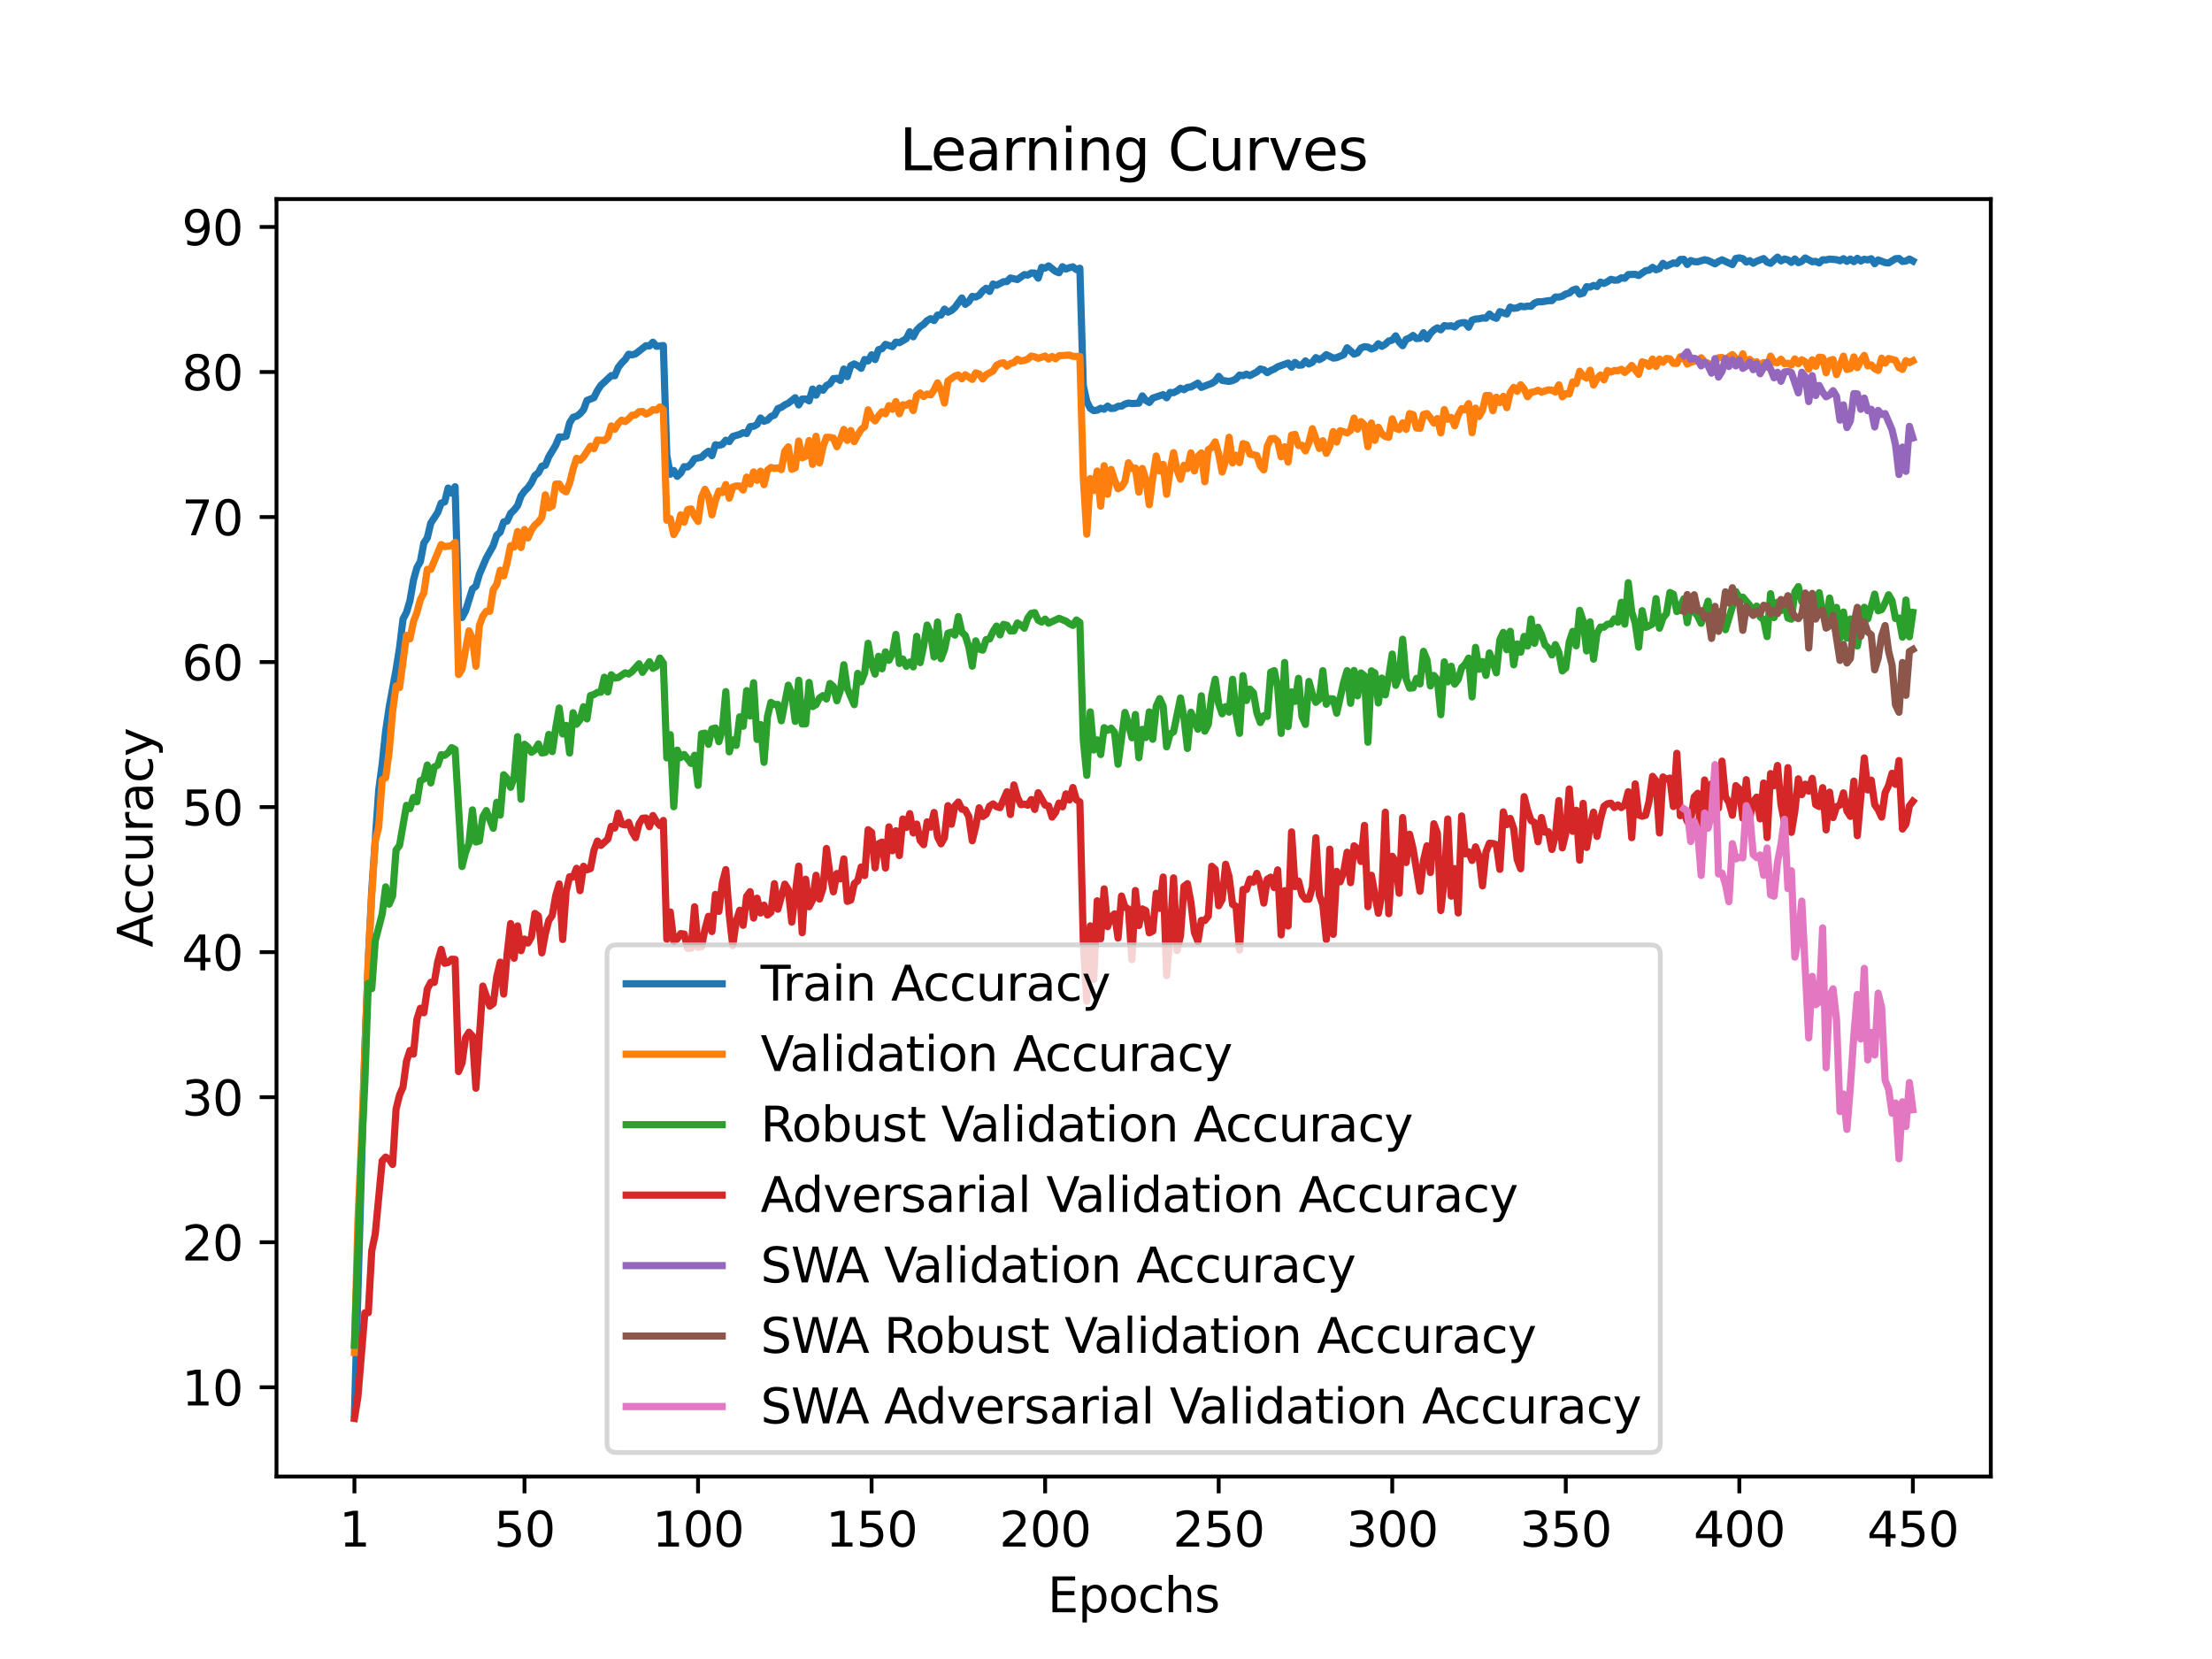 <?xml version="1.0" encoding="utf-8" standalone="no"?>
<!DOCTYPE svg PUBLIC "-//W3C//DTD SVG 1.1//EN"
  "http://www.w3.org/Graphics/SVG/1.1/DTD/svg11.dtd">
<svg xmlns:xlink="http://www.w3.org/1999/xlink" width="460.8pt" height="345.6pt" viewBox="0 0 460.8 345.6" xmlns="http://www.w3.org/2000/svg" version="1.1">
 <defs>
  <style type="text/css">*{stroke-linejoin: round; stroke-linecap: butt}</style>
 </defs>
 <g id="figure_1">
  <g id="patch_1">
   <path d="M 0 345.6 
L 460.8 345.6 
L 460.8 0 
L 0 0 
z
" style="fill: #ffffff"/>
  </g>
  <g id="axes_1">
   <g id="patch_2">
    <path d="M 57.6 307.584 
L 414.72 307.584 
L 414.72 41.472 
L 57.6 41.472 
z
" style="fill: #ffffff"/>
   </g>
   <g id="matplotlib.axis_1">
    <g id="xtick_1">
     <g id="line2d_1">
      <defs>
       <path id="m9b2822a762" d="M 0 0 
L 0 3.5 
" style="stroke: #000000; stroke-width: 0.8"/>
      </defs>
      <g>
       <use xlink:href="#m9b2822a762" x="73.833" y="307.584" style="stroke: #000000; stroke-width: 0.8"/>
      </g>
     </g>
     <g id="text_1">
      <!-- 1 -->
      <g transform="translate(70.651 322.182) scale(0.1 -0.1)">
       <defs>
        <path id="DejaVuSans-31" d="M 794 531 
L 1825 531 
L 1825 4091 
L 703 3866 
L 703 4441 
L 1819 4666 
L 2450 4666 
L 2450 531 
L 3481 531 
L 3481 0 
L 794 0 
L 794 531 
z
" transform="scale(0.016)"/>
       </defs>
       <use xlink:href="#DejaVuSans-31"/>
      </g>
     </g>
    </g>
    <g id="xtick_2">
     <g id="line2d_2">
      <g>
       <use xlink:href="#m9b2822a762" x="109.263" y="307.584" style="stroke: #000000; stroke-width: 0.8"/>
      </g>
     </g>
     <g id="text_2">
      <!-- 50 -->
      <g transform="translate(102.9 322.182) scale(0.1 -0.1)">
       <defs>
        <path id="DejaVuSans-35" d="M 691 4666 
L 3169 4666 
L 3169 4134 
L 1269 4134 
L 1269 2991 
Q 1406 3038 1543 3061 
Q 1681 3084 1819 3084 
Q 2600 3084 3056 2656 
Q 3513 2228 3513 1497 
Q 3513 744 3044 326 
Q 2575 -91 1722 -91 
Q 1428 -91 1123 -41 
Q 819 9 494 109 
L 494 744 
Q 775 591 1075 516 
Q 1375 441 1709 441 
Q 2250 441 2565 725 
Q 2881 1009 2881 1497 
Q 2881 1984 2565 2268 
Q 2250 2553 1709 2553 
Q 1456 2553 1204 2497 
Q 953 2441 691 2322 
L 691 4666 
z
" transform="scale(0.016)"/>
        <path id="DejaVuSans-30" d="M 2034 4250 
Q 1547 4250 1301 3770 
Q 1056 3291 1056 2328 
Q 1056 1369 1301 889 
Q 1547 409 2034 409 
Q 2525 409 2770 889 
Q 3016 1369 3016 2328 
Q 3016 3291 2770 3770 
Q 2525 4250 2034 4250 
z
M 2034 4750 
Q 2819 4750 3233 4129 
Q 3647 3509 3647 2328 
Q 3647 1150 3233 529 
Q 2819 -91 2034 -91 
Q 1250 -91 836 529 
Q 422 1150 422 2328 
Q 422 3509 836 4129 
Q 1250 4750 2034 4750 
z
" transform="scale(0.016)"/>
       </defs>
       <use xlink:href="#DejaVuSans-35"/>
       <use xlink:href="#DejaVuSans-30" x="63.623"/>
      </g>
     </g>
    </g>
    <g id="xtick_3">
     <g id="line2d_3">
      <g>
       <use xlink:href="#m9b2822a762" x="145.416" y="307.584" style="stroke: #000000; stroke-width: 0.8"/>
      </g>
     </g>
     <g id="text_3">
      <!-- 100 -->
      <g transform="translate(135.872 322.182) scale(0.1 -0.1)">
       <use xlink:href="#DejaVuSans-31"/>
       <use xlink:href="#DejaVuSans-30" x="63.623"/>
       <use xlink:href="#DejaVuSans-30" x="127.246"/>
      </g>
     </g>
    </g>
    <g id="xtick_4">
     <g id="line2d_4">
      <g>
       <use xlink:href="#m9b2822a762" x="181.569" y="307.584" style="stroke: #000000; stroke-width: 0.8"/>
      </g>
     </g>
     <g id="text_4">
      <!-- 150 -->
      <g transform="translate(172.025 322.182) scale(0.1 -0.1)">
       <use xlink:href="#DejaVuSans-31"/>
       <use xlink:href="#DejaVuSans-35" x="63.623"/>
       <use xlink:href="#DejaVuSans-30" x="127.246"/>
      </g>
     </g>
    </g>
    <g id="xtick_5">
     <g id="line2d_5">
      <g>
       <use xlink:href="#m9b2822a762" x="217.722" y="307.584" style="stroke: #000000; stroke-width: 0.8"/>
      </g>
     </g>
     <g id="text_5">
      <!-- 200 -->
      <g transform="translate(208.178 322.182) scale(0.1 -0.1)">
       <defs>
        <path id="DejaVuSans-32" d="M 1228 531 
L 3431 531 
L 3431 0 
L 469 0 
L 469 531 
Q 828 903 1448 1529 
Q 2069 2156 2228 2338 
Q 2531 2678 2651 2914 
Q 2772 3150 2772 3378 
Q 2772 3750 2511 3984 
Q 2250 4219 1831 4219 
Q 1534 4219 1204 4116 
Q 875 4013 500 3803 
L 500 4441 
Q 881 4594 1212 4672 
Q 1544 4750 1819 4750 
Q 2544 4750 2975 4387 
Q 3406 4025 3406 3419 
Q 3406 3131 3298 2873 
Q 3191 2616 2906 2266 
Q 2828 2175 2409 1742 
Q 1991 1309 1228 531 
z
" transform="scale(0.016)"/>
       </defs>
       <use xlink:href="#DejaVuSans-32"/>
       <use xlink:href="#DejaVuSans-30" x="63.623"/>
       <use xlink:href="#DejaVuSans-30" x="127.246"/>
      </g>
     </g>
    </g>
    <g id="xtick_6">
     <g id="line2d_6">
      <g>
       <use xlink:href="#m9b2822a762" x="253.875" y="307.584" style="stroke: #000000; stroke-width: 0.8"/>
      </g>
     </g>
     <g id="text_6">
      <!-- 250 -->
      <g transform="translate(244.331 322.182) scale(0.1 -0.1)">
       <use xlink:href="#DejaVuSans-32"/>
       <use xlink:href="#DejaVuSans-35" x="63.623"/>
       <use xlink:href="#DejaVuSans-30" x="127.246"/>
      </g>
     </g>
    </g>
    <g id="xtick_7">
     <g id="line2d_7">
      <g>
       <use xlink:href="#m9b2822a762" x="290.028" y="307.584" style="stroke: #000000; stroke-width: 0.8"/>
      </g>
     </g>
     <g id="text_7">
      <!-- 300 -->
      <g transform="translate(280.484 322.182) scale(0.1 -0.1)">
       <defs>
        <path id="DejaVuSans-33" d="M 2597 2516 
Q 3050 2419 3304 2112 
Q 3559 1806 3559 1356 
Q 3559 666 3084 287 
Q 2609 -91 1734 -91 
Q 1441 -91 1130 -33 
Q 819 25 488 141 
L 488 750 
Q 750 597 1062 519 
Q 1375 441 1716 441 
Q 2309 441 2620 675 
Q 2931 909 2931 1356 
Q 2931 1769 2642 2001 
Q 2353 2234 1838 2234 
L 1294 2234 
L 1294 2753 
L 1863 2753 
Q 2328 2753 2575 2939 
Q 2822 3125 2822 3475 
Q 2822 3834 2567 4026 
Q 2313 4219 1838 4219 
Q 1578 4219 1281 4162 
Q 984 4106 628 3988 
L 628 4550 
Q 988 4650 1302 4700 
Q 1616 4750 1894 4750 
Q 2613 4750 3031 4423 
Q 3450 4097 3450 3541 
Q 3450 3153 3228 2886 
Q 3006 2619 2597 2516 
z
" transform="scale(0.016)"/>
       </defs>
       <use xlink:href="#DejaVuSans-33"/>
       <use xlink:href="#DejaVuSans-30" x="63.623"/>
       <use xlink:href="#DejaVuSans-30" x="127.246"/>
      </g>
     </g>
    </g>
    <g id="xtick_8">
     <g id="line2d_8">
      <g>
       <use xlink:href="#m9b2822a762" x="326.181" y="307.584" style="stroke: #000000; stroke-width: 0.8"/>
      </g>
     </g>
     <g id="text_8">
      <!-- 350 -->
      <g transform="translate(316.637 322.182) scale(0.1 -0.1)">
       <use xlink:href="#DejaVuSans-33"/>
       <use xlink:href="#DejaVuSans-35" x="63.623"/>
       <use xlink:href="#DejaVuSans-30" x="127.246"/>
      </g>
     </g>
    </g>
    <g id="xtick_9">
     <g id="line2d_9">
      <g>
       <use xlink:href="#m9b2822a762" x="362.334" y="307.584" style="stroke: #000000; stroke-width: 0.8"/>
      </g>
     </g>
     <g id="text_9">
      <!-- 400 -->
      <g transform="translate(352.79 322.182) scale(0.1 -0.1)">
       <defs>
        <path id="DejaVuSans-34" d="M 2419 4116 
L 825 1625 
L 2419 1625 
L 2419 4116 
z
M 2253 4666 
L 3047 4666 
L 3047 1625 
L 3713 1625 
L 3713 1100 
L 3047 1100 
L 3047 0 
L 2419 0 
L 2419 1100 
L 313 1100 
L 313 1709 
L 2253 4666 
z
" transform="scale(0.016)"/>
       </defs>
       <use xlink:href="#DejaVuSans-34"/>
       <use xlink:href="#DejaVuSans-30" x="63.623"/>
       <use xlink:href="#DejaVuSans-30" x="127.246"/>
      </g>
     </g>
    </g>
    <g id="xtick_10">
     <g id="line2d_10">
      <g>
       <use xlink:href="#m9b2822a762" x="398.487" y="307.584" style="stroke: #000000; stroke-width: 0.8"/>
      </g>
     </g>
     <g id="text_10">
      <!-- 450 -->
      <g transform="translate(388.944 322.182) scale(0.1 -0.1)">
       <use xlink:href="#DejaVuSans-34"/>
       <use xlink:href="#DejaVuSans-35" x="63.623"/>
       <use xlink:href="#DejaVuSans-30" x="127.246"/>
      </g>
     </g>
    </g>
    <g id="text_11">
     <!-- Epochs -->
     <g transform="translate(218.244 335.861) scale(0.1 -0.1)">
      <defs>
       <path id="DejaVuSans-45" d="M 628 4666 
L 3578 4666 
L 3578 4134 
L 1259 4134 
L 1259 2753 
L 3481 2753 
L 3481 2222 
L 1259 2222 
L 1259 531 
L 3634 531 
L 3634 0 
L 628 0 
L 628 4666 
z
" transform="scale(0.016)"/>
       <path id="DejaVuSans-70" d="M 1159 525 
L 1159 -1331 
L 581 -1331 
L 581 3500 
L 1159 3500 
L 1159 2969 
Q 1341 3281 1617 3432 
Q 1894 3584 2278 3584 
Q 2916 3584 3314 3078 
Q 3713 2572 3713 1747 
Q 3713 922 3314 415 
Q 2916 -91 2278 -91 
Q 1894 -91 1617 61 
Q 1341 213 1159 525 
z
M 3116 1747 
Q 3116 2381 2855 2742 
Q 2594 3103 2138 3103 
Q 1681 3103 1420 2742 
Q 1159 2381 1159 1747 
Q 1159 1113 1420 752 
Q 1681 391 2138 391 
Q 2594 391 2855 752 
Q 3116 1113 3116 1747 
z
" transform="scale(0.016)"/>
       <path id="DejaVuSans-6f" d="M 1959 3097 
Q 1497 3097 1228 2736 
Q 959 2375 959 1747 
Q 959 1119 1226 758 
Q 1494 397 1959 397 
Q 2419 397 2687 759 
Q 2956 1122 2956 1747 
Q 2956 2369 2687 2733 
Q 2419 3097 1959 3097 
z
M 1959 3584 
Q 2709 3584 3137 3096 
Q 3566 2609 3566 1747 
Q 3566 888 3137 398 
Q 2709 -91 1959 -91 
Q 1206 -91 779 398 
Q 353 888 353 1747 
Q 353 2609 779 3096 
Q 1206 3584 1959 3584 
z
" transform="scale(0.016)"/>
       <path id="DejaVuSans-63" d="M 3122 3366 
L 3122 2828 
Q 2878 2963 2633 3030 
Q 2388 3097 2138 3097 
Q 1578 3097 1268 2742 
Q 959 2388 959 1747 
Q 959 1106 1268 751 
Q 1578 397 2138 397 
Q 2388 397 2633 464 
Q 2878 531 3122 666 
L 3122 134 
Q 2881 22 2623 -34 
Q 2366 -91 2075 -91 
Q 1284 -91 818 406 
Q 353 903 353 1747 
Q 353 2603 823 3093 
Q 1294 3584 2113 3584 
Q 2378 3584 2631 3529 
Q 2884 3475 3122 3366 
z
" transform="scale(0.016)"/>
       <path id="DejaVuSans-68" d="M 3513 2113 
L 3513 0 
L 2938 0 
L 2938 2094 
Q 2938 2591 2744 2837 
Q 2550 3084 2163 3084 
Q 1697 3084 1428 2787 
Q 1159 2491 1159 1978 
L 1159 0 
L 581 0 
L 581 4863 
L 1159 4863 
L 1159 2956 
Q 1366 3272 1645 3428 
Q 1925 3584 2291 3584 
Q 2894 3584 3203 3211 
Q 3513 2838 3513 2113 
z
" transform="scale(0.016)"/>
       <path id="DejaVuSans-73" d="M 2834 3397 
L 2834 2853 
Q 2591 2978 2328 3040 
Q 2066 3103 1784 3103 
Q 1356 3103 1142 2972 
Q 928 2841 928 2578 
Q 928 2378 1081 2264 
Q 1234 2150 1697 2047 
L 1894 2003 
Q 2506 1872 2764 1633 
Q 3022 1394 3022 966 
Q 3022 478 2636 193 
Q 2250 -91 1575 -91 
Q 1294 -91 989 -36 
Q 684 19 347 128 
L 347 722 
Q 666 556 975 473 
Q 1284 391 1588 391 
Q 1994 391 2212 530 
Q 2431 669 2431 922 
Q 2431 1156 2273 1281 
Q 2116 1406 1581 1522 
L 1381 1569 
Q 847 1681 609 1914 
Q 372 2147 372 2553 
Q 372 3047 722 3315 
Q 1072 3584 1716 3584 
Q 2034 3584 2315 3537 
Q 2597 3491 2834 3397 
z
" transform="scale(0.016)"/>
      </defs>
      <use xlink:href="#DejaVuSans-45"/>
      <use xlink:href="#DejaVuSans-70" x="63.184"/>
      <use xlink:href="#DejaVuSans-6f" x="126.66"/>
      <use xlink:href="#DejaVuSans-63" x="187.842"/>
      <use xlink:href="#DejaVuSans-68" x="242.822"/>
      <use xlink:href="#DejaVuSans-73" x="306.201"/>
     </g>
    </g>
   </g>
   <g id="matplotlib.axis_2">
    <g id="ytick_1">
     <g id="line2d_11">
      <defs>
       <path id="m7e8d4e1e83" d="M 0 0 
L -3.5 0 
" style="stroke: #000000; stroke-width: 0.8"/>
      </defs>
      <g>
       <use xlink:href="#m7e8d4e1e83" x="57.6" y="288.992" style="stroke: #000000; stroke-width: 0.8"/>
      </g>
     </g>
     <g id="text_12">
      <!-- 10 -->
      <g transform="translate(37.875 292.791) scale(0.1 -0.1)">
       <use xlink:href="#DejaVuSans-31"/>
       <use xlink:href="#DejaVuSans-30" x="63.623"/>
      </g>
     </g>
    </g>
    <g id="ytick_2">
     <g id="line2d_12">
      <g>
       <use xlink:href="#m7e8d4e1e83" x="57.6" y="258.778" style="stroke: #000000; stroke-width: 0.8"/>
      </g>
     </g>
     <g id="text_13">
      <!-- 20 -->
      <g transform="translate(37.875 262.577) scale(0.1 -0.1)">
       <use xlink:href="#DejaVuSans-32"/>
       <use xlink:href="#DejaVuSans-30" x="63.623"/>
      </g>
     </g>
    </g>
    <g id="ytick_3">
     <g id="line2d_13">
      <g>
       <use xlink:href="#m7e8d4e1e83" x="57.6" y="228.563" style="stroke: #000000; stroke-width: 0.8"/>
      </g>
     </g>
     <g id="text_14">
      <!-- 30 -->
      <g transform="translate(37.875 232.363) scale(0.1 -0.1)">
       <use xlink:href="#DejaVuSans-33"/>
       <use xlink:href="#DejaVuSans-30" x="63.623"/>
      </g>
     </g>
    </g>
    <g id="ytick_4">
     <g id="line2d_14">
      <g>
       <use xlink:href="#m7e8d4e1e83" x="57.6" y="198.349" style="stroke: #000000; stroke-width: 0.8"/>
      </g>
     </g>
     <g id="text_15">
      <!-- 40 -->
      <g transform="translate(37.875 202.148) scale(0.1 -0.1)">
       <use xlink:href="#DejaVuSans-34"/>
       <use xlink:href="#DejaVuSans-30" x="63.623"/>
      </g>
     </g>
    </g>
    <g id="ytick_5">
     <g id="line2d_15">
      <g>
       <use xlink:href="#m7e8d4e1e83" x="57.6" y="168.135" style="stroke: #000000; stroke-width: 0.8"/>
      </g>
     </g>
     <g id="text_16">
      <!-- 50 -->
      <g transform="translate(37.875 171.934) scale(0.1 -0.1)">
       <use xlink:href="#DejaVuSans-35"/>
       <use xlink:href="#DejaVuSans-30" x="63.623"/>
      </g>
     </g>
    </g>
    <g id="ytick_6">
     <g id="line2d_16">
      <g>
       <use xlink:href="#m7e8d4e1e83" x="57.6" y="137.92" style="stroke: #000000; stroke-width: 0.8"/>
      </g>
     </g>
     <g id="text_17">
      <!-- 60 -->
      <g transform="translate(37.875 141.72) scale(0.1 -0.1)">
       <defs>
        <path id="DejaVuSans-36" d="M 2113 2584 
Q 1688 2584 1439 2293 
Q 1191 2003 1191 1497 
Q 1191 994 1439 701 
Q 1688 409 2113 409 
Q 2538 409 2786 701 
Q 3034 994 3034 1497 
Q 3034 2003 2786 2293 
Q 2538 2584 2113 2584 
z
M 3366 4563 
L 3366 3988 
Q 3128 4100 2886 4159 
Q 2644 4219 2406 4219 
Q 1781 4219 1451 3797 
Q 1122 3375 1075 2522 
Q 1259 2794 1537 2939 
Q 1816 3084 2150 3084 
Q 2853 3084 3261 2657 
Q 3669 2231 3669 1497 
Q 3669 778 3244 343 
Q 2819 -91 2113 -91 
Q 1303 -91 875 529 
Q 447 1150 447 2328 
Q 447 3434 972 4092 
Q 1497 4750 2381 4750 
Q 2619 4750 2861 4703 
Q 3103 4656 3366 4563 
z
" transform="scale(0.016)"/>
       </defs>
       <use xlink:href="#DejaVuSans-36"/>
       <use xlink:href="#DejaVuSans-30" x="63.623"/>
      </g>
     </g>
    </g>
    <g id="ytick_7">
     <g id="line2d_17">
      <g>
       <use xlink:href="#m7e8d4e1e83" x="57.6" y="107.706" style="stroke: #000000; stroke-width: 0.8"/>
      </g>
     </g>
     <g id="text_18">
      <!-- 70 -->
      <g transform="translate(37.875 111.505) scale(0.1 -0.1)">
       <defs>
        <path id="DejaVuSans-37" d="M 525 4666 
L 3525 4666 
L 3525 4397 
L 1831 0 
L 1172 0 
L 2766 4134 
L 525 4134 
L 525 4666 
z
" transform="scale(0.016)"/>
       </defs>
       <use xlink:href="#DejaVuSans-37"/>
       <use xlink:href="#DejaVuSans-30" x="63.623"/>
      </g>
     </g>
    </g>
    <g id="ytick_8">
     <g id="line2d_18">
      <g>
       <use xlink:href="#m7e8d4e1e83" x="57.6" y="77.492" style="stroke: #000000; stroke-width: 0.8"/>
      </g>
     </g>
     <g id="text_19">
      <!-- 80 -->
      <g transform="translate(37.875 81.291) scale(0.1 -0.1)">
       <defs>
        <path id="DejaVuSans-38" d="M 2034 2216 
Q 1584 2216 1326 1975 
Q 1069 1734 1069 1313 
Q 1069 891 1326 650 
Q 1584 409 2034 409 
Q 2484 409 2743 651 
Q 3003 894 3003 1313 
Q 3003 1734 2745 1975 
Q 2488 2216 2034 2216 
z
M 1403 2484 
Q 997 2584 770 2862 
Q 544 3141 544 3541 
Q 544 4100 942 4425 
Q 1341 4750 2034 4750 
Q 2731 4750 3128 4425 
Q 3525 4100 3525 3541 
Q 3525 3141 3298 2862 
Q 3072 2584 2669 2484 
Q 3125 2378 3379 2068 
Q 3634 1759 3634 1313 
Q 3634 634 3220 271 
Q 2806 -91 2034 -91 
Q 1263 -91 848 271 
Q 434 634 434 1313 
Q 434 1759 690 2068 
Q 947 2378 1403 2484 
z
M 1172 3481 
Q 1172 3119 1398 2916 
Q 1625 2713 2034 2713 
Q 2441 2713 2670 2916 
Q 2900 3119 2900 3481 
Q 2900 3844 2670 4047 
Q 2441 4250 2034 4250 
Q 1625 4250 1398 4047 
Q 1172 3844 1172 3481 
z
" transform="scale(0.016)"/>
       </defs>
       <use xlink:href="#DejaVuSans-38"/>
       <use xlink:href="#DejaVuSans-30" x="63.623"/>
      </g>
     </g>
    </g>
    <g id="ytick_9">
     <g id="line2d_19">
      <g>
       <use xlink:href="#m7e8d4e1e83" x="57.6" y="47.277" style="stroke: #000000; stroke-width: 0.8"/>
      </g>
     </g>
     <g id="text_20">
      <!-- 90 -->
      <g transform="translate(37.875 51.077) scale(0.1 -0.1)">
       <defs>
        <path id="DejaVuSans-39" d="M 703 97 
L 703 672 
Q 941 559 1184 500 
Q 1428 441 1663 441 
Q 2288 441 2617 861 
Q 2947 1281 2994 2138 
Q 2813 1869 2534 1725 
Q 2256 1581 1919 1581 
Q 1219 1581 811 2004 
Q 403 2428 403 3163 
Q 403 3881 828 4315 
Q 1253 4750 1959 4750 
Q 2769 4750 3195 4129 
Q 3622 3509 3622 2328 
Q 3622 1225 3098 567 
Q 2575 -91 1691 -91 
Q 1453 -91 1209 -44 
Q 966 3 703 97 
z
M 1959 2075 
Q 2384 2075 2632 2365 
Q 2881 2656 2881 3163 
Q 2881 3666 2632 3958 
Q 2384 4250 1959 4250 
Q 1534 4250 1286 3958 
Q 1038 3666 1038 3163 
Q 1038 2656 1286 2365 
Q 1534 2075 1959 2075 
z
" transform="scale(0.016)"/>
       </defs>
       <use xlink:href="#DejaVuSans-39"/>
       <use xlink:href="#DejaVuSans-30" x="63.623"/>
      </g>
     </g>
    </g>
    <g id="text_21">
     <!-- Accuracy -->
     <g transform="translate(31.795 197.356) rotate(-90) scale(0.1 -0.1)">
      <defs>
       <path id="DejaVuSans-41" d="M 2188 4044 
L 1331 1722 
L 3047 1722 
L 2188 4044 
z
M 1831 4666 
L 2547 4666 
L 4325 0 
L 3669 0 
L 3244 1197 
L 1141 1197 
L 716 0 
L 50 0 
L 1831 4666 
z
" transform="scale(0.016)"/>
       <path id="DejaVuSans-75" d="M 544 1381 
L 544 3500 
L 1119 3500 
L 1119 1403 
Q 1119 906 1312 657 
Q 1506 409 1894 409 
Q 2359 409 2629 706 
Q 2900 1003 2900 1516 
L 2900 3500 
L 3475 3500 
L 3475 0 
L 2900 0 
L 2900 538 
Q 2691 219 2414 64 
Q 2138 -91 1772 -91 
Q 1169 -91 856 284 
Q 544 659 544 1381 
z
M 1991 3584 
L 1991 3584 
z
" transform="scale(0.016)"/>
       <path id="DejaVuSans-72" d="M 2631 2963 
Q 2534 3019 2420 3045 
Q 2306 3072 2169 3072 
Q 1681 3072 1420 2755 
Q 1159 2438 1159 1844 
L 1159 0 
L 581 0 
L 581 3500 
L 1159 3500 
L 1159 2956 
Q 1341 3275 1631 3429 
Q 1922 3584 2338 3584 
Q 2397 3584 2469 3576 
Q 2541 3569 2628 3553 
L 2631 2963 
z
" transform="scale(0.016)"/>
       <path id="DejaVuSans-61" d="M 2194 1759 
Q 1497 1759 1228 1600 
Q 959 1441 959 1056 
Q 959 750 1161 570 
Q 1363 391 1709 391 
Q 2188 391 2477 730 
Q 2766 1069 2766 1631 
L 2766 1759 
L 2194 1759 
z
M 3341 1997 
L 3341 0 
L 2766 0 
L 2766 531 
Q 2569 213 2275 61 
Q 1981 -91 1556 -91 
Q 1019 -91 701 211 
Q 384 513 384 1019 
Q 384 1609 779 1909 
Q 1175 2209 1959 2209 
L 2766 2209 
L 2766 2266 
Q 2766 2663 2505 2880 
Q 2244 3097 1772 3097 
Q 1472 3097 1187 3025 
Q 903 2953 641 2809 
L 641 3341 
Q 956 3463 1253 3523 
Q 1550 3584 1831 3584 
Q 2591 3584 2966 3190 
Q 3341 2797 3341 1997 
z
" transform="scale(0.016)"/>
       <path id="DejaVuSans-79" d="M 2059 -325 
Q 1816 -950 1584 -1140 
Q 1353 -1331 966 -1331 
L 506 -1331 
L 506 -850 
L 844 -850 
Q 1081 -850 1212 -737 
Q 1344 -625 1503 -206 
L 1606 56 
L 191 3500 
L 800 3500 
L 1894 763 
L 2988 3500 
L 3597 3500 
L 2059 -325 
z
" transform="scale(0.016)"/>
      </defs>
      <use xlink:href="#DejaVuSans-41"/>
      <use xlink:href="#DejaVuSans-63" x="66.658"/>
      <use xlink:href="#DejaVuSans-63" x="121.639"/>
      <use xlink:href="#DejaVuSans-75" x="176.619"/>
      <use xlink:href="#DejaVuSans-72" x="239.998"/>
      <use xlink:href="#DejaVuSans-61" x="281.111"/>
      <use xlink:href="#DejaVuSans-63" x="342.391"/>
      <use xlink:href="#DejaVuSans-79" x="397.371"/>
     </g>
    </g>
   </g>
   <g id="line2d_20">
    <path d="M 73.833 294.715 
L 76.002 218.617 
L 76.725 200.204 
L 77.448 185.393 
L 78.894 164.6 
L 79.617 159.167 
L 80.34 152.284 
L 81.063 147.383 
L 82.509 139.498 
L 83.233 134.971 
L 83.956 128.947 
L 84.679 127.575 
L 85.402 125.116 
L 86.125 120.892 
L 86.848 118.263 
L 87.571 116.982 
L 88.294 113.12 
L 89.017 112.045 
L 89.74 108.981 
L 91.186 106.751 
L 91.909 104.799 
L 92.632 104.558 
L 93.355 101.663 
L 94.078 102.727 
L 94.802 101.391 
L 95.525 126.862 
L 96.248 128.638 
L 96.971 127.303 
L 98.417 122.692 
L 99.14 122.106 
L 99.863 119.635 
L 101.309 116.251 
L 102.755 113.658 
L 103.478 111.507 
L 104.201 110.854 
L 104.924 108.727 
L 105.647 108.546 
L 106.37 106.951 
L 107.094 106.256 
L 107.817 105.337 
L 108.54 103.313 
L 109.263 102.31 
L 109.986 101.597 
L 110.709 100.563 
L 111.432 99.065 
L 112.155 98.497 
L 112.878 97.113 
L 113.601 96.92 
L 114.324 95.149 
L 115.77 92.744 
L 116.493 91.022 
L 117.216 91.052 
L 117.939 90.877 
L 118.663 88.091 
L 119.386 86.931 
L 120.109 86.713 
L 120.832 86.199 
L 121.555 85.353 
L 122.278 83.414 
L 123.724 82.84 
L 124.447 81.371 
L 125.17 80.277 
L 127.339 78.247 
L 128.062 78.283 
L 128.785 76.543 
L 129.508 75.618 
L 130.232 74.899 
L 130.955 73.787 
L 131.678 73.926 
L 132.401 73.709 
L 134.57 72.011 
L 135.293 72.065 
L 136.016 71.286 
L 136.739 72.138 
L 138.185 71.981 
L 138.908 94.871 
L 139.631 98.793 
L 140.354 98.013 
L 141.077 99.234 
L 141.8 98.557 
L 142.524 97.216 
L 143.247 97.276 
L 143.97 96.648 
L 144.693 95.572 
L 146.139 95.246 
L 146.862 94.539 
L 147.585 94.007 
L 148.308 94.925 
L 149.031 92.659 
L 149.754 92.774 
L 150.477 92.569 
L 151.2 91.705 
L 151.923 91.982 
L 152.646 90.919 
L 154.093 90.49 
L 154.816 90.127 
L 155.539 90.309 
L 156.262 88.87 
L 156.985 88.81 
L 157.708 88.423 
L 158.431 87.076 
L 159.154 87.759 
L 159.877 87.511 
L 160.6 86.755 
L 161.323 86.471 
L 162.046 85.124 
L 162.769 84.858 
L 163.492 84.338 
L 164.215 84 
L 165.662 82.858 
L 166.385 84.356 
L 167.108 83.13 
L 167.831 83.118 
L 168.554 83.498 
L 169.277 81.045 
L 170 82.326 
L 170.723 80.852 
L 171.446 81.293 
L 172.169 80.308 
L 172.892 79.951 
L 173.615 78.876 
L 174.338 78.815 
L 175.061 79.256 
L 175.784 76.875 
L 176.507 78.465 
L 177.231 76.174 
L 177.954 75.812 
L 178.677 76.174 
L 179.4 76.724 
L 180.123 74.893 
L 180.846 75.183 
L 181.569 73.914 
L 182.292 74.905 
L 183.015 72.845 
L 183.738 72.639 
L 184.461 71.739 
L 185.907 72.21 
L 186.63 71.268 
L 187.353 71.394 
L 188.799 70.548 
L 189.523 69.11 
L 190.246 70.156 
L 190.969 68.784 
L 191.692 68.035 
L 192.415 67.551 
L 193.138 66.796 
L 193.861 66.385 
L 194.584 66.772 
L 195.307 65.636 
L 196.03 65.642 
L 196.753 64.397 
L 197.476 65.031 
L 198.199 64.693 
L 198.922 64.052 
L 200.368 62.07 
L 201.092 63.394 
L 201.815 62.85 
L 202.538 61.744 
L 203.261 61.871 
L 203.984 61.508 
L 204.707 60.626 
L 205.43 60.058 
L 206.153 60.711 
L 206.876 59.164 
L 207.599 59.43 
L 209.045 58.686 
L 209.768 58.644 
L 210.491 57.913 
L 211.937 58.233 
L 213.384 57.206 
L 214.107 57.309 
L 214.83 56.867 
L 215.553 56.886 
L 216.276 57.943 
L 216.999 55.695 
L 217.722 55.846 
L 218.445 55.393 
L 219.891 56.541 
L 220.614 56.819 
L 221.337 55.562 
L 222.06 56.052 
L 222.783 55.756 
L 223.506 55.592 
L 224.229 56.16 
L 224.953 55.882 
L 225.676 80.368 
L 226.399 83.637 
L 227.122 85.069 
L 227.845 85.535 
L 228.568 85.456 
L 229.291 85.051 
L 230.014 85.239 
L 230.737 84.61 
L 231.46 85.1 
L 232.183 85.033 
L 232.906 84.64 
L 233.629 84.604 
L 234.352 84.175 
L 235.075 83.958 
L 235.798 84.072 
L 237.245 83.988 
L 237.968 82.471 
L 238.691 83.396 
L 239.414 83.843 
L 240.137 82.936 
L 242.306 82.211 
L 243.029 82.864 
L 243.752 81.752 
L 244.475 81.806 
L 245.198 81.438 
L 245.921 80.882 
L 246.644 81.178 
L 247.367 80.694 
L 248.091 80.622 
L 249.537 79.818 
L 250.26 80.7 
L 251.706 80.126 
L 252.429 79.867 
L 253.152 79.383 
L 253.875 78.398 
L 254.598 79.244 
L 256.044 79.456 
L 256.767 79.28 
L 257.49 78.942 
L 258.213 78.138 
L 258.936 78.259 
L 259.659 77.945 
L 260.383 78.241 
L 261.829 77.48 
L 262.552 76.863 
L 263.275 77.038 
L 263.998 77.631 
L 264.721 77.19 
L 265.444 76.881 
L 266.167 76.41 
L 268.336 75.624 
L 269.059 76.489 
L 269.782 75.498 
L 270.505 76.078 
L 271.228 76.035 
L 271.952 75.183 
L 272.675 75.818 
L 273.398 75.449 
L 274.121 74.5 
L 274.844 74.917 
L 275.567 74.525 
L 276.29 73.878 
L 277.736 74.591 
L 278.459 74.507 
L 279.905 73.884 
L 280.628 72.458 
L 282.074 73.769 
L 282.797 73.515 
L 283.521 72.5 
L 284.244 72.222 
L 284.967 72.307 
L 285.69 72.7 
L 286.413 72.434 
L 287.136 71.606 
L 287.859 72.15 
L 288.582 71.709 
L 289.305 71.032 
L 290.028 70.851 
L 290.751 69.962 
L 291.474 71.255 
L 292.197 72.017 
L 292.92 70.7 
L 293.643 70.416 
L 294.366 69.884 
L 295.089 70.53 
L 295.813 70.458 
L 296.536 69.31 
L 297.259 70.585 
L 297.982 69.449 
L 298.705 68.73 
L 299.428 68.301 
L 300.151 68.711 
L 300.874 67.835 
L 301.597 67.938 
L 302.32 67.859 
L 303.043 68.113 
L 303.766 67.448 
L 304.489 67.237 
L 305.212 67.213 
L 305.935 68.162 
L 306.658 66.699 
L 307.382 66.457 
L 308.105 66.409 
L 308.828 66.234 
L 309.551 66.282 
L 310.274 65.424 
L 310.997 66.034 
L 311.72 66.312 
L 312.443 64.923 
L 313.889 65.406 
L 314.612 63.98 
L 315.335 64.234 
L 316.058 64.137 
L 316.781 63.78 
L 317.504 63.907 
L 318.227 63.768 
L 318.951 63.805 
L 319.674 63.128 
L 320.397 62.856 
L 321.12 62.88 
L 322.566 62.632 
L 323.289 62.626 
L 324.012 61.871 
L 324.735 61.889 
L 325.458 61.708 
L 326.181 61.242 
L 326.904 61.049 
L 327.627 60.445 
L 328.35 60.203 
L 329.073 61.279 
L 329.796 61.055 
L 330.52 59.726 
L 331.243 59.816 
L 331.966 59.466 
L 332.689 59.689 
L 333.412 58.765 
L 334.135 59.043 
L 334.858 58.68 
L 335.581 58.191 
L 336.304 58.36 
L 337.027 58.336 
L 337.75 57.877 
L 338.473 57.967 
L 339.196 57.2 
L 340.642 57.145 
L 341.365 57.393 
L 342.812 56.384 
L 343.535 56.281 
L 344.258 55.695 
L 344.981 56.197 
L 345.704 55.943 
L 346.427 54.861 
L 347.15 55.423 
L 348.596 54.771 
L 349.319 54.897 
L 350.042 54.045 
L 350.765 54.021 
L 351.488 55.091 
L 352.211 54.281 
L 352.934 54.505 
L 353.657 54.535 
L 355.104 54.106 
L 355.827 54.275 
L 357.273 54.964 
L 357.996 54.462 
L 358.719 54.124 
L 360.888 55.121 
L 361.611 53.84 
L 362.334 53.713 
L 363.057 53.888 
L 363.78 54.589 
L 364.503 54.299 
L 365.226 54.837 
L 365.95 54.42 
L 367.396 53.87 
L 368.119 54.601 
L 368.842 54.861 
L 370.288 53.568 
L 371.011 54.348 
L 371.734 53.955 
L 372.457 54.142 
L 373.18 54.662 
L 373.903 53.949 
L 374.626 54.716 
L 375.349 54.426 
L 376.072 53.743 
L 377.518 54.529 
L 378.242 54.444 
L 378.965 54.771 
L 379.688 54.124 
L 380.411 54.148 
L 381.134 53.973 
L 382.58 54.1 
L 383.303 54.323 
L 384.026 53.894 
L 384.749 54.438 
L 385.472 53.967 
L 386.195 54.505 
L 386.918 53.816 
L 387.641 54.372 
L 388.364 54.003 
L 389.087 54.142 
L 389.811 53.9 
L 390.534 54.934 
L 391.257 54.154 
L 392.703 54.698 
L 393.426 54.783 
L 394.872 53.894 
L 395.595 53.846 
L 396.318 54.462 
L 397.041 54.384 
L 397.764 53.967 
L 398.487 54.366 
L 398.487 54.366 
" clip-path="url(#p27c12d1ea4)" style="fill: none; stroke: #1f77b4; stroke-width: 1.5; stroke-linecap: square"/>
   </g>
   <g id="line2d_21">
    <path d="M 73.833 281.74 
L 74.556 254.487 
L 75.279 238.413 
L 76.725 199.92 
L 77.448 186.445 
L 78.171 175.205 
L 78.894 172.304 
L 79.617 162.424 
L 80.34 162.001 
L 81.063 156.593 
L 81.786 148.284 
L 82.509 142.906 
L 83.233 143.238 
L 84.679 132.361 
L 85.402 133.086 
L 86.125 129.491 
L 86.848 127.617 
L 87.571 124.898 
L 88.294 123.508 
L 89.017 118.613 
L 89.74 118.613 
L 91.909 113.447 
L 92.632 113.87 
L 94.078 113.688 
L 94.802 112.963 
L 95.525 140.519 
L 96.248 139.431 
L 97.694 131.424 
L 98.417 132.995 
L 99.14 138.797 
L 99.863 130.306 
L 100.586 128.342 
L 101.309 127.345 
L 102.032 127.345 
L 102.755 122.813 
L 103.478 121.756 
L 104.201 118.795 
L 104.924 119.973 
L 105.647 117.224 
L 106.37 113.688 
L 107.094 113.96 
L 107.817 110.727 
L 108.54 114.051 
L 109.263 110.304 
L 109.986 112.057 
L 110.709 110.395 
L 111.432 109.368 
L 112.155 108.764 
L 112.878 107.766 
L 113.601 103.083 
L 114.324 105.803 
L 115.047 105.41 
L 115.77 100.847 
L 116.493 100.817 
L 117.216 102.026 
L 117.939 102.449 
L 118.663 100.636 
L 119.386 97.705 
L 120.109 95.469 
L 120.832 95.862 
L 121.555 95.167 
L 123.001 92.961 
L 123.724 93.475 
L 124.447 91.662 
L 125.893 91.753 
L 126.616 91.118 
L 127.339 88.731 
L 128.062 89.426 
L 128.785 88.218 
L 129.508 87.523 
L 130.232 87.825 
L 130.955 87.251 
L 131.678 86.496 
L 132.401 86.435 
L 133.124 85.77 
L 133.847 85.71 
L 134.57 86.254 
L 135.293 85.921 
L 136.016 85.347 
L 136.739 85.438 
L 137.462 84.773 
L 138.185 85.347 
L 138.908 108.371 
L 139.631 108.038 
L 140.354 111.362 
L 141.077 110.093 
L 141.8 107.253 
L 142.524 108.764 
L 143.247 106.165 
L 143.97 106.014 
L 144.693 107.555 
L 145.416 108.612 
L 146.139 103.567 
L 146.862 101.935 
L 147.585 103.385 
L 148.308 107.253 
L 149.031 104.292 
L 149.754 102.298 
L 150.477 102.6 
L 151.2 100.938 
L 151.923 103.778 
L 152.646 101.452 
L 153.369 101.24 
L 154.093 101.24 
L 154.816 102.086 
L 155.539 99.397 
L 156.262 100.817 
L 156.985 98.309 
L 157.708 100.062 
L 158.431 98.158 
L 159.154 100.968 
L 159.877 97.977 
L 160.6 97.373 
L 161.323 97.584 
L 162.046 97.463 
L 162.769 97.826 
L 163.492 93.989 
L 164.215 93.082 
L 164.938 97.766 
L 165.662 97.463 
L 166.385 91.874 
L 167.108 95.379 
L 167.831 95.046 
L 168.554 91.783 
L 169.277 96.738 
L 170 90.877 
L 170.723 96.436 
L 171.446 93.082 
L 172.169 91.088 
L 172.892 91.118 
L 173.615 91.269 
L 174.338 93.052 
L 175.061 91.541 
L 175.784 89.457 
L 176.507 91.753 
L 177.231 89.698 
L 177.954 91.995 
L 178.677 90.605 
L 179.4 89.457 
L 180.123 88.882 
L 180.846 85.378 
L 181.569 86.919 
L 182.292 87.674 
L 183.015 86.616 
L 183.738 85.77 
L 184.461 86.193 
L 185.184 84.501 
L 185.907 85.257 
L 186.63 83.655 
L 187.353 86.193 
L 188.076 84.32 
L 188.799 84.411 
L 189.523 83.958 
L 190.246 85.529 
L 190.969 82.386 
L 191.692 81.873 
L 192.415 82.598 
L 193.138 82.084 
L 193.861 82.266 
L 194.584 81.238 
L 195.307 79.758 
L 196.03 81.238 
L 196.753 83.958 
L 197.476 79.365 
L 198.922 78.338 
L 199.645 78.126 
L 200.368 78.912 
L 201.092 78.066 
L 202.538 79.033 
L 203.261 77.673 
L 203.984 77.915 
L 204.707 78.942 
L 205.43 78.066 
L 206.876 77.28 
L 207.599 76.102 
L 208.322 75.709 
L 209.045 75.558 
L 209.768 76.283 
L 210.491 75.739 
L 211.214 75.528 
L 211.937 74.833 
L 212.661 75.195 
L 213.384 75.075 
L 214.107 74.803 
L 214.83 74.168 
L 215.553 74.319 
L 216.276 74.652 
L 217.722 74.168 
L 218.445 74.803 
L 219.168 74.259 
L 219.891 74.742 
L 220.614 74.108 
L 222.06 74.017 
L 222.783 73.957 
L 223.506 74.229 
L 224.953 74.259 
L 225.676 99.518 
L 226.399 111.271 
L 227.122 99.699 
L 227.845 102.177 
L 228.568 98.128 
L 229.291 105.44 
L 230.014 97.01 
L 230.737 102.962 
L 231.46 97.796 
L 232.183 100.001 
L 232.906 101.814 
L 233.629 101.421 
L 234.352 100.273 
L 235.075 96.406 
L 235.798 97.614 
L 236.522 97.494 
L 237.245 102.539 
L 237.968 97.584 
L 238.691 99.82 
L 239.414 105.138 
L 240.137 99.518 
L 240.86 94.986 
L 241.583 98.128 
L 242.306 96.738 
L 243.029 102.962 
L 243.752 97.947 
L 244.475 94.291 
L 245.198 97.917 
L 245.921 99.82 
L 246.644 96.92 
L 247.367 97.614 
L 248.091 94.351 
L 248.814 98.098 
L 249.537 95.076 
L 250.26 94.351 
L 250.983 100.364 
L 251.706 93.687 
L 252.429 93.203 
L 253.152 92.055 
L 253.875 94.593 
L 254.598 98.34 
L 255.321 95.953 
L 256.044 91.088 
L 256.767 96.436 
L 257.49 94.835 
L 258.213 96.376 
L 258.936 92.418 
L 259.659 92.629 
L 260.383 94.593 
L 261.829 94.895 
L 262.552 97.071 
L 263.275 97.886 
L 263.998 92.961 
L 264.721 91.39 
L 265.444 91.33 
L 266.167 91.934 
L 266.89 95.167 
L 267.613 93.082 
L 268.336 96.255 
L 269.059 90.635 
L 269.782 90.484 
L 270.505 92.81 
L 271.228 92.75 
L 271.952 93.928 
L 272.675 92.176 
L 273.398 89.305 
L 274.844 93.415 
L 275.567 91.813 
L 276.29 94.442 
L 277.013 92.992 
L 277.736 89.91 
L 278.459 92.085 
L 279.182 89.728 
L 280.628 90.182 
L 281.351 89.668 
L 282.074 87.1 
L 282.797 89.396 
L 283.521 87.825 
L 284.244 88.52 
L 284.967 93.052 
L 285.69 88.127 
L 286.413 91.723 
L 287.136 89.003 
L 287.859 90.393 
L 288.582 90.937 
L 289.305 91.088 
L 290.028 87.251 
L 290.751 89.215 
L 291.474 89.487 
L 292.197 88.097 
L 292.92 89.426 
L 293.643 86.163 
L 294.366 86.375 
L 295.089 89.154 
L 295.813 89.245 
L 296.536 86.344 
L 297.259 86.163 
L 297.982 87.039 
L 298.705 88.127 
L 299.428 87.19 
L 300.151 90.182 
L 300.874 85.317 
L 301.597 87.342 
L 302.32 86.949 
L 303.043 88.701 
L 303.766 86.435 
L 304.489 85.136 
L 305.212 85.378 
L 305.935 84.078 
L 306.658 90.151 
L 307.382 85.015 
L 308.105 86.767 
L 308.828 85.468 
L 309.551 82.386 
L 310.274 82.386 
L 310.997 85.559 
L 311.72 82.749 
L 312.443 83.867 
L 313.166 82.568 
L 313.889 84.924 
L 314.612 81.752 
L 315.335 80.694 
L 316.058 81.51 
L 316.781 80.151 
L 317.504 81.027 
L 318.227 82.658 
L 318.951 81.722 
L 319.674 81.601 
L 320.397 81.299 
L 321.12 81.691 
L 322.566 81.208 
L 323.289 81.268 
L 324.012 81.661 
L 324.735 80.181 
L 325.458 82.658 
L 326.181 82.024 
L 326.904 82.054 
L 327.627 79.546 
L 328.35 79.909 
L 329.073 77.341 
L 329.796 78.338 
L 330.52 78.761 
L 331.243 77.129 
L 331.966 80.211 
L 332.689 78.882 
L 333.412 78.126 
L 334.135 79.123 
L 334.858 77.19 
L 335.581 77.522 
L 336.304 77.19 
L 337.027 77.22 
L 337.75 76.918 
L 338.473 77.582 
L 339.196 76.948 
L 339.919 76.132 
L 341.365 77.975 
L 342.088 75.377 
L 342.812 75.588 
L 343.535 76.313 
L 344.258 74.803 
L 344.981 76.344 
L 345.704 74.803 
L 346.427 75.437 
L 347.15 74.682 
L 347.873 74.772 
L 348.596 75.679 
L 349.319 75.709 
L 350.042 74.319 
L 350.765 74.47 
L 351.488 75.83 
L 352.211 75.467 
L 353.657 75.075 
L 354.381 74.531 
L 355.104 75.407 
L 355.827 75.649 
L 356.55 77.31 
L 357.273 75.226 
L 357.996 74.531 
L 358.719 74.47 
L 359.442 75.165 
L 360.165 74.319 
L 360.888 73.866 
L 362.334 75.498 
L 363.057 73.715 
L 363.78 76.162 
L 364.503 74.863 
L 365.226 75.558 
L 365.95 75.346 
L 366.673 76.162 
L 367.396 75.528 
L 368.119 76.495 
L 368.842 74.198 
L 369.565 75.467 
L 370.288 75.558 
L 371.011 74.833 
L 371.734 75.769 
L 372.457 75.679 
L 373.18 76.041 
L 373.903 74.772 
L 374.626 75.769 
L 375.349 74.954 
L 376.072 75.377 
L 376.795 76.887 
L 377.518 74.954 
L 378.242 76.313 
L 378.965 74.41 
L 379.688 74.5 
L 380.411 77.643 
L 381.134 75.105 
L 381.857 74.893 
L 382.58 78.036 
L 384.026 74.198 
L 384.749 76.978 
L 385.472 76.767 
L 386.195 74.349 
L 386.918 76.585 
L 387.641 75.105 
L 388.364 74.047 
L 389.087 76.223 
L 389.811 76.011 
L 390.534 76.827 
L 391.257 77.159 
L 391.98 74.621 
L 392.703 75.649 
L 393.426 74.682 
L 394.872 75.075 
L 395.595 76.585 
L 396.318 76.948 
L 397.041 75.135 
L 397.764 75.558 
L 398.487 75.165 
L 398.487 75.165 
" clip-path="url(#p27c12d1ea4)" style="fill: none; stroke: #ff7f0e; stroke-width: 1.5; stroke-linecap: square"/>
   </g>
   <g id="line2d_22">
    <path d="M 73.833 280.23 
L 75.279 240.941 
L 76.002 225.479 
L 76.725 204.809 
L 77.448 205.955 
L 78.171 195.973 
L 79.617 190.431 
L 80.34 184.753 
L 81.063 188.357 
L 81.786 186.649 
L 82.509 177.084 
L 83.233 176.105 
L 84.679 167.77 
L 85.402 168.458 
L 86.125 166.124 
L 86.848 167.03 
L 87.571 162.644 
L 88.294 162.29 
L 89.017 159.372 
L 89.74 163.102 
L 90.463 159.768 
L 91.186 159.404 
L 91.909 157.216 
L 92.632 157.351 
L 93.355 156.799 
L 94.078 155.747 
L 94.802 156.122 
L 96.248 180.512 
L 96.971 177.584 
L 97.694 175.688 
L 98.417 168.718 
L 99.14 175.407 
L 99.863 175.199 
L 100.586 170.135 
L 101.309 168.864 
L 102.755 172.542 
L 103.478 167.134 
L 104.201 169.802 
L 104.924 161.394 
L 105.647 162.165 
L 106.37 164.009 
L 107.094 162.019 
L 107.817 153.455 
L 108.54 166.488 
L 109.263 155.038 
L 109.986 155.632 
L 110.709 156.716 
L 111.432 156.226 
L 112.155 154.976 
L 112.878 156.851 
L 113.601 156.737 
L 114.324 152.996 
L 115.047 156.57 
L 115.77 151.621 
L 116.493 147.495 
L 117.216 152.892 
L 117.939 151.11 
L 118.663 156.862 
L 119.386 148.475 
L 120.109 150.871 
L 120.832 149.944 
L 121.555 147.224 
L 122.278 149.766 
L 123.001 144.89 
L 123.724 144.693 
L 124.447 144.234 
L 125.17 144.203 
L 125.893 141.077 
L 126.616 144.151 
L 127.339 140.567 
L 128.062 141.254 
L 128.785 141.15 
L 130.232 140.16 
L 130.955 140.41 
L 131.678 139.879 
L 133.124 138.275 
L 133.847 140.056 
L 135.293 137.847 
L 136.016 139.233 
L 136.739 138.837 
L 137.462 137.076 
L 138.185 138.15 
L 138.908 157.883 
L 139.631 153.038 
L 140.354 168.062 
L 141.077 156.257 
L 141.8 157.82 
L 142.524 157.174 
L 143.97 159.039 
L 144.693 157.33 
L 145.416 163.603 
L 146.139 152.85 
L 146.862 152.725 
L 147.585 155.059 
L 148.308 151.85 
L 149.031 151.652 
L 149.754 154.507 
L 150.477 152.006 
L 151.2 144.078 
L 151.923 156.632 
L 152.646 154.142 
L 153.369 155.278 
L 154.093 149.329 
L 154.816 151.298 
L 155.539 143.869 
L 156.262 149.152 
L 156.985 142.234 
L 157.708 154.038 
L 158.431 150.933 
L 159.154 158.81 
L 159.877 149.277 
L 160.6 146.318 
L 161.323 146.776 
L 162.046 146.755 
L 162.769 150.152 
L 164.215 142.734 
L 164.938 144.526 
L 165.662 150.277 
L 166.385 141.702 
L 167.108 150.819 
L 167.831 150.798 
L 168.554 142.171 
L 169.277 147.193 
L 170 146.776 
L 170.723 145.391 
L 171.446 144.911 
L 172.169 145.609 
L 172.892 142.38 
L 173.615 143.005 
L 174.338 145.974 
L 175.061 143.807 
L 175.784 138.483 
L 176.507 143.401 
L 177.954 146.797 
L 178.677 140.285 
L 179.4 142.036 
L 180.123 140.171 
L 180.846 134.003 
L 181.569 138.379 
L 182.292 140.431 
L 183.015 136.712 
L 183.738 139.327 
L 184.461 135.805 
L 185.184 137.556 
L 185.907 136.139 
L 186.63 132.159 
L 187.353 138.222 
L 188.076 137.285 
L 188.799 138.816 
L 189.523 137.91 
L 190.246 138.921 
L 190.969 132.565 
L 191.692 138.035 
L 192.415 134.576 
L 193.138 130.21 
L 193.861 131.93 
L 194.584 136.858 
L 195.307 129.575 
L 196.03 137.222 
L 196.753 135.316 
L 197.476 131.898 
L 198.199 131.69 
L 198.922 132.305 
L 199.645 128.439 
L 200.368 131.711 
L 201.092 132.378 
L 201.815 134.732 
L 202.538 138.775 
L 203.261 133.503 
L 203.984 135.201 
L 204.707 135.43 
L 205.43 133.242 
L 206.153 133.107 
L 206.876 131.554 
L 207.599 130.419 
L 208.322 132.263 
L 209.045 130.065 
L 209.768 130.252 
L 210.491 131.45 
L 211.214 131.419 
L 211.937 129.783 
L 212.661 130.2 
L 213.384 130.867 
L 214.107 128.741 
L 214.83 127.772 
L 215.553 127.627 
L 216.276 129.21 
L 216.999 129.585 
L 217.722 128.971 
L 218.445 129.825 
L 219.891 129.158 
L 220.614 128.814 
L 222.06 129.398 
L 222.783 129.929 
L 223.506 130.273 
L 224.229 129.158 
L 224.953 129.658 
L 225.676 154.205 
L 226.399 161.519 
L 227.122 148.297 
L 227.845 156.236 
L 228.568 154.132 
L 229.291 157.185 
L 230.014 151.59 
L 230.737 152.142 
L 231.46 151.683 
L 232.183 152.569 
L 232.906 159.206 
L 234.352 148.412 
L 235.075 150.767 
L 235.798 153.694 
L 236.522 148.839 
L 237.245 157.851 
L 237.968 151.944 
L 238.691 153.642 
L 239.414 148.297 
L 240.137 154.007 
L 240.86 147.141 
L 241.583 145.536 
L 242.306 147.11 
L 243.029 155.58 
L 243.752 152.882 
L 244.475 152.454 
L 245.921 145.401 
L 246.644 149.527 
L 247.367 155.913 
L 248.091 148.37 
L 249.537 151.902 
L 250.26 144.953 
L 250.983 152.319 
L 251.706 150.923 
L 252.429 144.838 
L 253.152 141.494 
L 253.875 146.63 
L 254.598 148.693 
L 255.321 147.203 
L 256.044 148.36 
L 256.767 141.504 
L 257.49 148.725 
L 258.213 152.777 
L 258.936 140.744 
L 259.659 145.932 
L 260.383 143.567 
L 261.106 144.328 
L 261.829 148.475 
L 262.552 150.517 
L 263.275 149.1 
L 263.998 149.245 
L 264.721 140.014 
L 265.444 139.702 
L 266.167 143.223 
L 266.89 152.777 
L 267.613 138.004 
L 268.336 151.371 
L 269.059 144.14 
L 269.782 146.12 
L 270.505 141.306 
L 271.228 149.287 
L 271.952 150.912 
L 272.675 141.952 
L 273.398 144.599 
L 274.121 146.307 
L 274.844 145.661 
L 275.567 139.712 
L 276.29 146.703 
L 277.013 145.557 
L 277.736 145.599 
L 278.459 148.579 
L 279.905 142.14 
L 280.628 139.712 
L 281.351 146.516 
L 282.074 139.681 
L 282.797 144.953 
L 283.521 140.181 
L 284.244 140.775 
L 284.967 154.611 
L 285.69 139.754 
L 286.413 140.212 
L 287.136 146.443 
L 287.859 141.254 
L 288.582 144.755 
L 289.305 140.942 
L 290.028 136.253 
L 290.751 142.765 
L 291.474 140.827 
L 292.197 133.159 
L 292.92 141.431 
L 293.643 143.338 
L 294.366 143.296 
L 295.089 141.317 
L 295.813 142.473 
L 296.536 135.68 
L 297.259 137.431 
L 297.982 142.89 
L 298.705 140.713 
L 299.428 141.577 
L 300.151 148.881 
L 300.874 137.879 
L 301.597 142.036 
L 302.32 138.785 
L 303.043 142.515 
L 303.766 141.567 
L 304.489 139.087 
L 305.212 138.389 
L 305.935 137.097 
L 306.658 145.182 
L 307.382 134.857 
L 308.105 139.421 
L 308.828 137.816 
L 309.551 140.702 
L 310.274 136.014 
L 310.997 137.847 
L 311.72 140.171 
L 312.443 133.274 
L 313.166 131.742 
L 313.889 135.347 
L 314.612 131.513 
L 315.335 138.493 
L 316.058 134.149 
L 316.781 135.868 
L 317.504 132.576 
L 318.227 134.576 
L 318.951 128.95 
L 319.674 134.013 
L 320.397 130.679 
L 321.12 132.211 
L 321.843 134.347 
L 322.566 134.993 
L 323.289 136.441 
L 324.012 134.284 
L 324.735 135.93 
L 325.458 139.764 
L 326.181 139.15 
L 326.904 133.722 
L 327.627 131.523 
L 328.35 134.534 
L 329.073 127.147 
L 329.796 129.356 
L 330.52 135.607 
L 331.243 129.544 
L 331.966 137.306 
L 332.689 131.909 
L 333.412 130.627 
L 334.135 130.648 
L 334.858 130.023 
L 335.581 129.992 
L 336.304 128.908 
L 337.027 129.617 
L 337.75 125.47 
L 338.473 130.023 
L 339.196 121.386 
L 339.919 127.502 
L 340.642 129.762 
L 341.365 134.816 
L 342.088 127.21 
L 342.812 130.679 
L 343.535 130.388 
L 344.258 129.96 
L 344.981 124.709 
L 345.704 130.856 
L 346.427 128.731 
L 347.15 127.845 
L 347.873 123.428 
L 348.596 123.793 
L 349.319 127.408 
L 350.042 126.418 
L 350.765 124.751 
L 351.488 129.721 
L 352.211 125.741 
L 352.934 127.366 
L 353.657 128.356 
L 354.381 129.846 
L 355.827 125.23 
L 356.55 129.335 
L 357.273 129.523 
L 357.996 127.575 
L 358.719 127.262 
L 359.442 131.179 
L 360.888 126.345 
L 361.611 123.24 
L 362.334 124.532 
L 363.057 124.397 
L 364.503 126.095 
L 365.226 127.731 
L 365.95 126.262 
L 366.673 128.512 
L 367.396 129.096 
L 368.119 132.617 
L 368.842 123.678 
L 369.565 128.658 
L 370.288 125.439 
L 371.011 127.199 
L 371.734 125.251 
L 372.457 128.741 
L 373.18 128.981 
L 373.903 123.313 
L 374.626 122.198 
L 375.349 125.335 
L 376.072 123.876 
L 376.795 129.054 
L 377.518 125.48 
L 378.242 128.168 
L 378.965 123.47 
L 379.688 127.627 
L 380.411 129.815 
L 381.134 124.584 
L 381.857 128.21 
L 382.58 126.533 
L 383.303 132.951 
L 384.026 127.491 
L 384.749 132.94 
L 385.472 128.95 
L 386.195 129.106 
L 386.918 134.566 
L 388.364 126.512 
L 389.087 128.939 
L 390.534 123.761 
L 391.257 127.241 
L 391.98 126.981 
L 392.703 125.605 
L 393.426 123.897 
L 394.149 125.137 
L 394.872 128.846 
L 395.595 128.741 
L 396.318 132.721 
L 397.041 124.991 
L 397.764 132.648 
L 398.487 127.575 
L 398.487 127.575 
" clip-path="url(#p27c12d1ea4)" style="fill: none; stroke: #2ca02c; stroke-width: 1.5; stroke-linecap: square"/>
   </g>
   <g id="line2d_23">
    <path d="M 73.833 295.488 
L 74.556 291.016 
L 76.002 273.492 
L 76.725 273.462 
L 77.448 260.53 
L 78.171 257.055 
L 79.617 241.827 
L 80.34 241.042 
L 81.063 241.495 
L 81.786 242.583 
L 82.509 231.041 
L 83.233 228.11 
L 83.956 226.448 
L 84.679 221.07 
L 85.402 218.834 
L 86.125 219.59 
L 86.848 212.338 
L 87.571 210.042 
L 88.294 210.979 
L 89.017 206.023 
L 89.74 204.634 
L 90.463 204.664 
L 91.186 200.343 
L 91.909 197.775 
L 92.632 200.675 
L 93.355 200.494 
L 94.078 199.829 
L 94.802 199.86 
L 95.525 223.215 
L 96.248 221.433 
L 96.971 216.206 
L 97.694 215.027 
L 98.417 215.813 
L 99.14 226.69 
L 100.586 205.419 
L 102.032 209.589 
L 102.755 209.045 
L 103.478 203.485 
L 104.201 200.434 
L 104.924 207.081 
L 105.647 198.712 
L 106.37 192.397 
L 107.094 199.618 
L 107.817 192.88 
L 108.54 198.047 
L 109.263 195.63 
L 109.986 196.445 
L 110.709 195.176 
L 111.432 190.282 
L 112.155 190.826 
L 112.878 198.5 
L 113.601 194.572 
L 114.324 191.732 
L 115.047 190.705 
L 115.77 186.565 
L 116.493 184.148 
L 117.216 195.72 
L 117.939 185.689 
L 118.663 182.638 
L 119.386 182.698 
L 120.109 180.885 
L 120.832 185.538 
L 121.555 180.462 
L 122.278 181.187 
L 123.001 180.946 
L 123.724 177.169 
L 124.447 175.205 
L 125.17 176.111 
L 126.616 174.812 
L 127.339 172.153 
L 128.062 172.486 
L 128.785 169.404 
L 129.508 171.67 
L 130.232 171.851 
L 130.955 171.307 
L 131.678 173.271 
L 132.401 174.51 
L 133.124 171.609 
L 133.847 170.461 
L 134.57 170.401 
L 135.293 172.214 
L 136.016 169.887 
L 136.739 171.126 
L 137.462 171.972 
L 138.185 170.914 
L 138.908 195.66 
L 139.631 189.98 
L 140.354 196.083 
L 141.077 195.599 
L 141.8 194.482 
L 142.524 194.572 
L 143.247 197.563 
L 143.97 197.533 
L 144.693 188.892 
L 145.416 197.352 
L 146.139 197.201 
L 146.862 193.575 
L 147.585 190.886 
L 148.308 194.059 
L 149.031 186.324 
L 149.754 189.859 
L 150.477 183.907 
L 151.2 181.157 
L 151.923 190.644 
L 152.646 196.989 
L 153.369 191.944 
L 154.093 189.617 
L 154.816 192.759 
L 155.539 186.716 
L 156.262 185.75 
L 156.985 191.249 
L 157.708 187.109 
L 158.431 190.191 
L 159.154 188.56 
L 159.877 190.614 
L 160.6 190.04 
L 161.323 184.088 
L 162.046 189.406 
L 163.492 184.178 
L 164.215 185.327 
L 164.938 192.095 
L 166.385 180.432 
L 167.108 194.3 
L 167.831 183.151 
L 168.554 188.892 
L 169.277 187.502 
L 170 182.335 
L 170.723 187.291 
L 171.446 184.994 
L 172.169 176.746 
L 172.892 182.063 
L 173.615 185.78 
L 174.338 181.973 
L 175.061 183.091 
L 175.784 178.921 
L 176.507 187.774 
L 177.231 187.502 
L 177.954 184.088 
L 178.677 183.484 
L 179.4 180.613 
L 180.123 182.396 
L 180.846 172.848 
L 181.569 173.392 
L 182.292 180.794 
L 183.015 175.779 
L 183.738 175.416 
L 184.461 180.825 
L 185.184 172.244 
L 185.907 177.229 
L 186.63 173.06 
L 187.353 178.226 
L 188.076 170.612 
L 188.799 172.365 
L 189.523 169.494 
L 190.246 173.513 
L 190.969 171.67 
L 191.692 175.084 
L 192.415 175.96 
L 193.138 171.217 
L 193.861 172.304 
L 194.584 169.253 
L 195.307 174.329 
L 196.03 175.779 
L 196.753 174.48 
L 197.476 167.833 
L 198.199 171.7 
L 198.922 167.893 
L 199.645 167.077 
L 200.368 168.558 
L 201.092 168.739 
L 201.815 170.099 
L 202.538 175.144 
L 203.261 172.153 
L 203.984 168.286 
L 204.707 170.099 
L 205.43 169.615 
L 206.153 167.923 
L 206.876 167.47 
L 207.599 168.044 
L 208.322 168.256 
L 209.768 164.932 
L 210.491 169.676 
L 211.214 163.512 
L 211.937 166.05 
L 212.661 167.621 
L 213.384 167.5 
L 214.107 167.742 
L 214.83 166.564 
L 215.553 168.618 
L 216.276 165.143 
L 217.722 167.712 
L 218.445 167.893 
L 219.168 170.219 
L 219.891 169.222 
L 220.614 167.289 
L 221.337 168.074 
L 222.06 165.385 
L 222.783 166.654 
L 223.506 164.056 
L 224.229 166.624 
L 224.953 167.047 
L 225.676 196.294 
L 226.399 208.561 
L 227.122 192.88 
L 227.845 204.059 
L 228.568 187.653 
L 229.291 195.569 
L 230.014 185.176 
L 230.737 193.031 
L 231.46 191.037 
L 232.183 190.372 
L 232.906 195.418 
L 233.629 186.656 
L 234.352 188.952 
L 235.075 189.375 
L 235.798 199.92 
L 236.522 185.508 
L 237.245 192.82 
L 237.968 189.345 
L 238.691 189.708 
L 239.414 194.33 
L 240.137 193.968 
L 240.86 186.082 
L 241.583 189.224 
L 242.306 182.698 
L 243.029 203.244 
L 243.752 194.602 
L 244.475 182.879 
L 245.198 198.017 
L 245.921 194.905 
L 246.644 184.632 
L 247.367 184.088 
L 248.091 187.955 
L 248.814 194.24 
L 249.537 196.113 
L 250.26 191.732 
L 250.983 191.762 
L 251.706 190.856 
L 252.429 180.462 
L 253.152 181.127 
L 253.875 188.68 
L 254.598 187.351 
L 255.321 180.039 
L 256.044 182.638 
L 256.767 188.408 
L 257.49 188.801 
L 258.213 197.926 
L 258.936 185.296 
L 259.659 185.296 
L 260.383 183.121 
L 261.106 183.755 
L 261.829 181.943 
L 262.552 184.118 
L 263.275 188.137 
L 263.998 183.151 
L 264.721 182.728 
L 265.444 184.904 
L 266.167 181.217 
L 266.89 194.753 
L 267.613 185.538 
L 268.336 192.91 
L 269.059 173.301 
L 269.782 184.692 
L 270.505 183.544 
L 271.228 186.414 
L 271.952 187.321 
L 272.675 187.321 
L 273.398 184.783 
L 274.121 174.51 
L 274.844 186.475 
L 275.567 188.499 
L 276.29 195.72 
L 277.013 176.897 
L 277.736 194.633 
L 278.459 181.52 
L 279.182 183.695 
L 279.905 181.671 
L 280.628 177.531 
L 281.351 183.876 
L 282.074 176.202 
L 282.797 176.806 
L 283.521 179.465 
L 284.244 171.942 
L 284.967 188.892 
L 285.69 182.335 
L 287.136 190.252 
L 287.859 186.354 
L 288.582 169.192 
L 289.305 190.342 
L 290.028 178.377 
L 290.751 179.586 
L 291.474 186.082 
L 292.197 170.31 
L 292.92 179.677 
L 293.643 173.785 
L 294.366 176.806 
L 295.813 185.659 
L 296.536 179.284 
L 297.259 176.202 
L 297.982 181.761 
L 298.705 171.609 
L 299.428 173.573 
L 300.151 189.677 
L 300.874 183.212 
L 301.597 170.612 
L 302.32 186.686 
L 303.043 180.946 
L 303.766 190.191 
L 304.489 169.978 
L 305.212 177.864 
L 305.935 177.441 
L 306.658 179.254 
L 307.382 176.413 
L 308.105 178.347 
L 308.828 184.541 
L 309.551 177.501 
L 310.274 175.658 
L 310.997 175.718 
L 311.72 175.96 
L 312.443 181.097 
L 313.166 169.132 
L 313.889 171.791 
L 314.612 170.491 
L 315.335 172.667 
L 316.058 179.042 
L 316.781 180.976 
L 317.504 165.959 
L 318.227 168.83 
L 318.951 170.945 
L 319.674 171.337 
L 320.397 175.356 
L 321.12 170.31 
L 321.843 173.362 
L 322.566 173.271 
L 323.289 176.957 
L 324.012 174.117 
L 324.735 166.775 
L 325.458 176.625 
L 326.181 173.603 
L 326.904 164.358 
L 327.627 173.18 
L 328.35 168.799 
L 329.073 179.193 
L 329.796 167.349 
L 330.52 176.534 
L 331.243 172.304 
L 331.966 169.192 
L 332.689 174.238 
L 333.412 170.612 
L 334.135 167.953 
L 334.858 167.44 
L 335.581 167.319 
L 336.304 168.225 
L 337.027 167.681 
L 337.75 168.225 
L 338.473 167.681 
L 339.196 164.932 
L 339.919 174.51 
L 340.642 163.3 
L 341.365 169.766 
L 342.088 170.038 
L 342.812 169.827 
L 343.535 166.896 
L 344.258 161.729 
L 344.981 162.636 
L 345.704 173.513 
L 346.427 161.85 
L 347.15 162.334 
L 347.873 162.092 
L 348.596 168.014 
L 349.319 156.925 
L 350.042 169.917 
L 350.765 169.162 
L 351.488 171.126 
L 352.211 170.733 
L 352.934 166.02 
L 353.657 165.264 
L 354.381 175.175 
L 355.104 162.485 
L 355.827 169.525 
L 356.55 163.27 
L 357.273 168.135 
L 357.996 168.346 
L 358.719 158.557 
L 359.442 165.959 
L 360.165 167.168 
L 360.888 169.827 
L 361.611 163.663 
L 362.334 164.388 
L 363.057 170.461 
L 363.78 162.424 
L 364.503 170.431 
L 365.226 167.047 
L 365.95 166.05 
L 366.673 170.582 
L 367.396 163.119 
L 368.119 174.48 
L 368.842 161.155 
L 369.565 163.663 
L 370.288 159.463 
L 371.011 167.621 
L 371.734 171.217 
L 372.457 159.916 
L 373.18 173.392 
L 373.903 168.95 
L 374.626 162.243 
L 375.349 165.536 
L 376.072 163.361 
L 376.795 164.811 
L 377.518 162.152 
L 378.242 167.621 
L 378.965 168.014 
L 379.688 164.086 
L 380.411 172.878 
L 381.134 165.023 
L 381.857 170.31 
L 382.58 168.074 
L 383.303 167.681 
L 384.026 165.174 
L 384.749 168.95 
L 385.472 170.068 
L 386.195 162.726 
L 386.918 174.087 
L 388.364 157.892 
L 389.087 164.569 
L 389.811 162.515 
L 390.534 167.621 
L 391.257 168.679 
L 391.98 170.219 
L 392.703 165.143 
L 393.426 163.633 
L 394.149 161.095 
L 394.872 163.391 
L 395.595 158.436 
L 396.318 172.697 
L 397.041 171.7 
L 397.764 167.893 
L 398.487 166.926 
L 398.487 166.926 
" clip-path="url(#p27c12d1ea4)" style="fill: none; stroke: #d62728; stroke-width: 1.5; stroke-linecap: square"/>
   </g>
   <g id="line2d_24">
    <path d="M 350.765 74.077 
L 351.488 73.292 
L 352.211 74.863 
L 352.934 74.621 
L 353.657 74.923 
L 354.381 76.223 
L 355.104 75.467 
L 355.827 76.192 
L 356.55 77.733 
L 357.273 74.712 
L 357.996 78.549 
L 358.719 77.371 
L 359.442 74.712 
L 360.165 76.344 
L 360.888 74.923 
L 361.611 76.223 
L 362.334 74.984 
L 363.057 76.736 
L 363.78 76.283 
L 364.503 75.407 
L 365.226 77.008 
L 365.95 75.769 
L 366.673 77.854 
L 367.396 76.495 
L 368.119 75.498 
L 368.842 76.857 
L 369.565 78.7 
L 370.288 77.552 
L 371.011 79.425 
L 371.734 77.492 
L 372.457 77.371 
L 373.18 77.613 
L 374.626 81.843 
L 375.349 77.552 
L 376.072 78.459 
L 376.795 83.655 
L 377.518 78.247 
L 378.242 82.386 
L 378.965 80.302 
L 379.688 81.691 
L 380.411 82.658 
L 381.134 82.266 
L 381.857 81.389 
L 382.58 82.568 
L 383.303 87.523 
L 384.026 84.35 
L 384.749 89.064 
L 385.472 87.644 
L 386.195 81.994 
L 386.918 82.054 
L 387.641 85.257 
L 388.364 82.93 
L 389.087 85.559 
L 389.811 85.257 
L 390.534 88.943 
L 391.257 85.498 
L 391.98 86.344 
L 392.703 86.163 
L 394.149 89.547 
L 394.872 92.629 
L 395.595 98.853 
L 396.318 93.143 
L 397.041 98.189 
L 397.764 88.822 
L 398.487 91.239 
L 398.487 91.239 
" clip-path="url(#p27c12d1ea4)" style="fill: none; stroke: #9467bd; stroke-width: 1.5; stroke-linecap: square"/>
   </g>
   <g id="line2d_25">
    <path d="M 350.765 127.314 
L 351.488 123.855 
L 352.211 127.189 
L 352.934 123.897 
L 353.657 127.252 
L 354.381 127.21 
L 355.104 128.752 
L 355.827 128.179 
L 356.55 132.992 
L 357.273 126.324 
L 357.996 131.523 
L 358.719 128.585 
L 359.442 123.292 
L 360.165 125.616 
L 360.888 122.438 
L 361.611 125.501 
L 362.334 125.314 
L 363.057 131.315 
L 363.78 126.387 
L 364.503 127.439 
L 365.226 128.2 
L 365.95 127.283 
L 366.673 127.845 
L 367.396 126.095 
L 368.119 126.283 
L 368.842 127.814 
L 369.565 127.158 
L 370.288 127.825 
L 371.011 124.887 
L 371.734 125.928 
L 372.457 124.095 
L 373.18 127.179 
L 373.903 128.481 
L 374.626 128.877 
L 375.349 127.908 
L 376.072 123.532 
L 376.795 134.993 
L 377.518 123.615 
L 378.242 128.96 
L 378.965 127.46 
L 379.688 127.168 
L 380.411 130.846 
L 381.134 130.398 
L 381.857 128.2 
L 383.303 137.577 
L 384.026 134.232 
L 384.749 138.108 
L 385.472 137.16 
L 386.195 129.96 
L 386.918 126.522 
L 387.641 132.534 
L 388.364 129.565 
L 389.087 131.638 
L 389.811 132.253 
L 390.534 139.535 
L 391.257 137.118 
L 391.98 132.492 
L 392.703 130.315 
L 393.426 135.639 
L 394.149 138.556 
L 394.872 146.839 
L 395.595 148.37 
L 396.318 138.014 
L 397.041 144.838 
L 397.764 135.722 
L 398.487 135.295 
L 398.487 135.295 
" clip-path="url(#p27c12d1ea4)" style="fill: none; stroke: #8c564b; stroke-width: 1.5; stroke-linecap: square"/>
   </g>
   <g id="line2d_26">
    <path d="M 350.765 168.467 
L 351.488 168.95 
L 352.211 175.295 
L 352.934 171.096 
L 353.657 173.029 
L 354.381 182.366 
L 355.104 169.373 
L 355.827 172.516 
L 356.55 169.585 
L 357.273 159.282 
L 357.996 182.063 
L 358.719 181.882 
L 359.442 184.209 
L 360.165 187.834 
L 360.888 175.749 
L 361.611 178.921 
L 362.334 178.589 
L 363.057 178.71 
L 363.78 167.833 
L 364.503 169.585 
L 365.226 178.015 
L 365.95 178.649 
L 366.673 178.105 
L 367.396 182.335 
L 368.119 176.655 
L 368.842 186.414 
L 369.565 186.686 
L 370.288 179.646 
L 371.011 175.9 
L 371.734 170.673 
L 372.457 185.115 
L 373.18 181.399 
L 373.903 199.376 
L 374.626 195.418 
L 375.349 187.714 
L 376.795 216.206 
L 377.518 203.395 
L 378.242 209.287 
L 378.965 208.743 
L 379.688 193.303 
L 380.411 222.43 
L 381.134 207.443 
L 381.857 205.993 
L 382.58 212.459 
L 383.303 231.555 
L 384.026 227.899 
L 384.749 235.271 
L 385.472 226.237 
L 386.195 215.632 
L 386.918 207.172 
L 387.641 216.447 
L 388.364 201.733 
L 389.087 220.798 
L 389.811 215.088 
L 390.534 219.771 
L 391.257 206.9 
L 391.98 209.891 
L 392.703 225.058 
L 393.426 226.871 
L 394.149 231.887 
L 394.872 229.772 
L 395.595 241.404 
L 396.318 229.53 
L 397.041 234.667 
L 397.764 225.512 
L 398.487 231.162 
L 398.487 231.162 
" clip-path="url(#p27c12d1ea4)" style="fill: none; stroke: #e377c2; stroke-width: 1.5; stroke-linecap: square"/>
   </g>
   <g id="patch_3">
    <path d="M 57.6 307.584 
L 57.6 41.472 
" style="fill: none; stroke: #000000; stroke-width: 0.8; stroke-linejoin: miter; stroke-linecap: square"/>
   </g>
   <g id="patch_4">
    <path d="M 414.72 307.584 
L 414.72 41.472 
" style="fill: none; stroke: #000000; stroke-width: 0.8; stroke-linejoin: miter; stroke-linecap: square"/>
   </g>
   <g id="patch_5">
    <path d="M 57.6 307.584 
L 414.72 307.584 
" style="fill: none; stroke: #000000; stroke-width: 0.8; stroke-linejoin: miter; stroke-linecap: square"/>
   </g>
   <g id="patch_6">
    <path d="M 57.6 41.472 
L 414.72 41.472 
" style="fill: none; stroke: #000000; stroke-width: 0.8; stroke-linejoin: miter; stroke-linecap: square"/>
   </g>
   <g id="text_22">
    <!-- Learning Curves -->
    <g transform="translate(187.376 35.472) scale(0.12 -0.12)">
     <defs>
      <path id="DejaVuSans-4c" d="M 628 4666 
L 1259 4666 
L 1259 531 
L 3531 531 
L 3531 0 
L 628 0 
L 628 4666 
z
" transform="scale(0.016)"/>
      <path id="DejaVuSans-65" d="M 3597 1894 
L 3597 1613 
L 953 1613 
Q 991 1019 1311 708 
Q 1631 397 2203 397 
Q 2534 397 2845 478 
Q 3156 559 3463 722 
L 3463 178 
Q 3153 47 2828 -22 
Q 2503 -91 2169 -91 
Q 1331 -91 842 396 
Q 353 884 353 1716 
Q 353 2575 817 3079 
Q 1281 3584 2069 3584 
Q 2775 3584 3186 3129 
Q 3597 2675 3597 1894 
z
M 3022 2063 
Q 3016 2534 2758 2815 
Q 2500 3097 2075 3097 
Q 1594 3097 1305 2825 
Q 1016 2553 972 2059 
L 3022 2063 
z
" transform="scale(0.016)"/>
      <path id="DejaVuSans-6e" d="M 3513 2113 
L 3513 0 
L 2938 0 
L 2938 2094 
Q 2938 2591 2744 2837 
Q 2550 3084 2163 3084 
Q 1697 3084 1428 2787 
Q 1159 2491 1159 1978 
L 1159 0 
L 581 0 
L 581 3500 
L 1159 3500 
L 1159 2956 
Q 1366 3272 1645 3428 
Q 1925 3584 2291 3584 
Q 2894 3584 3203 3211 
Q 3513 2838 3513 2113 
z
" transform="scale(0.016)"/>
      <path id="DejaVuSans-69" d="M 603 3500 
L 1178 3500 
L 1178 0 
L 603 0 
L 603 3500 
z
M 603 4863 
L 1178 4863 
L 1178 4134 
L 603 4134 
L 603 4863 
z
" transform="scale(0.016)"/>
      <path id="DejaVuSans-67" d="M 2906 1791 
Q 2906 2416 2648 2759 
Q 2391 3103 1925 3103 
Q 1463 3103 1205 2759 
Q 947 2416 947 1791 
Q 947 1169 1205 825 
Q 1463 481 1925 481 
Q 2391 481 2648 825 
Q 2906 1169 2906 1791 
z
M 3481 434 
Q 3481 -459 3084 -895 
Q 2688 -1331 1869 -1331 
Q 1566 -1331 1297 -1286 
Q 1028 -1241 775 -1147 
L 775 -588 
Q 1028 -725 1275 -790 
Q 1522 -856 1778 -856 
Q 2344 -856 2625 -561 
Q 2906 -266 2906 331 
L 2906 616 
Q 2728 306 2450 153 
Q 2172 0 1784 0 
Q 1141 0 747 490 
Q 353 981 353 1791 
Q 353 2603 747 3093 
Q 1141 3584 1784 3584 
Q 2172 3584 2450 3431 
Q 2728 3278 2906 2969 
L 2906 3500 
L 3481 3500 
L 3481 434 
z
" transform="scale(0.016)"/>
      <path id="DejaVuSans-20" transform="scale(0.016)"/>
      <path id="DejaVuSans-43" d="M 4122 4306 
L 4122 3641 
Q 3803 3938 3442 4084 
Q 3081 4231 2675 4231 
Q 1875 4231 1450 3742 
Q 1025 3253 1025 2328 
Q 1025 1406 1450 917 
Q 1875 428 2675 428 
Q 3081 428 3442 575 
Q 3803 722 4122 1019 
L 4122 359 
Q 3791 134 3420 21 
Q 3050 -91 2638 -91 
Q 1578 -91 968 557 
Q 359 1206 359 2328 
Q 359 3453 968 4101 
Q 1578 4750 2638 4750 
Q 3056 4750 3426 4639 
Q 3797 4528 4122 4306 
z
" transform="scale(0.016)"/>
      <path id="DejaVuSans-76" d="M 191 3500 
L 800 3500 
L 1894 563 
L 2988 3500 
L 3597 3500 
L 2284 0 
L 1503 0 
L 191 3500 
z
" transform="scale(0.016)"/>
     </defs>
     <use xlink:href="#DejaVuSans-4c"/>
     <use xlink:href="#DejaVuSans-65" x="53.963"/>
     <use xlink:href="#DejaVuSans-61" x="115.486"/>
     <use xlink:href="#DejaVuSans-72" x="176.766"/>
     <use xlink:href="#DejaVuSans-6e" x="216.129"/>
     <use xlink:href="#DejaVuSans-69" x="279.508"/>
     <use xlink:href="#DejaVuSans-6e" x="307.291"/>
     <use xlink:href="#DejaVuSans-67" x="370.67"/>
     <use xlink:href="#DejaVuSans-20" x="434.146"/>
     <use xlink:href="#DejaVuSans-43" x="465.934"/>
     <use xlink:href="#DejaVuSans-75" x="535.758"/>
     <use xlink:href="#DejaVuSans-72" x="599.137"/>
     <use xlink:href="#DejaVuSans-76" x="640.25"/>
     <use xlink:href="#DejaVuSans-65" x="699.43"/>
     <use xlink:href="#DejaVuSans-73" x="760.953"/>
    </g>
   </g>
   <g id="legend_1">
    <g id="patch_7">
     <path d="M 128.446 302.584 
L 343.874 302.584 
Q 345.874 302.584 345.874 300.584 
L 345.874 198.837 
Q 345.874 196.837 343.874 196.837 
L 128.446 196.837 
Q 126.446 196.837 126.446 198.837 
L 126.446 300.584 
Q 126.446 302.584 128.446 302.584 
z
" style="fill: #ffffff; opacity: 0.8; stroke: #cccccc; stroke-linejoin: miter"/>
    </g>
    <g id="line2d_27">
     <path d="M 130.446 204.936 
L 140.446 204.936 
L 150.446 204.936 
" style="fill: none; stroke: #1f77b4; stroke-width: 1.5; stroke-linecap: square"/>
    </g>
    <g id="text_23">
     <!-- Train Accuracy -->
     <g transform="translate(158.446 208.436) scale(0.1 -0.1)">
      <defs>
       <path id="DejaVuSans-54" d="M -19 4666 
L 3928 4666 
L 3928 4134 
L 2272 4134 
L 2272 0 
L 1638 0 
L 1638 4134 
L -19 4134 
L -19 4666 
z
" transform="scale(0.016)"/>
      </defs>
      <use xlink:href="#DejaVuSans-54"/>
      <use xlink:href="#DejaVuSans-72" x="46.334"/>
      <use xlink:href="#DejaVuSans-61" x="87.447"/>
      <use xlink:href="#DejaVuSans-69" x="148.727"/>
      <use xlink:href="#DejaVuSans-6e" x="176.51"/>
      <use xlink:href="#DejaVuSans-20" x="239.889"/>
      <use xlink:href="#DejaVuSans-41" x="271.676"/>
      <use xlink:href="#DejaVuSans-63" x="338.334"/>
      <use xlink:href="#DejaVuSans-63" x="393.314"/>
      <use xlink:href="#DejaVuSans-75" x="448.295"/>
      <use xlink:href="#DejaVuSans-72" x="511.674"/>
      <use xlink:href="#DejaVuSans-61" x="552.787"/>
      <use xlink:href="#DejaVuSans-63" x="614.066"/>
      <use xlink:href="#DejaVuSans-79" x="669.047"/>
     </g>
    </g>
    <g id="line2d_28">
     <path d="M 130.446 219.614 
L 140.446 219.614 
L 150.446 219.614 
" style="fill: none; stroke: #ff7f0e; stroke-width: 1.5; stroke-linecap: square"/>
    </g>
    <g id="text_24">
     <!-- Validation Accuracy -->
     <g transform="translate(158.446 223.114) scale(0.1 -0.1)">
      <defs>
       <path id="DejaVuSans-56" d="M 1831 0 
L 50 4666 
L 709 4666 
L 2188 738 
L 3669 4666 
L 4325 4666 
L 2547 0 
L 1831 0 
z
" transform="scale(0.016)"/>
       <path id="DejaVuSans-6c" d="M 603 4863 
L 1178 4863 
L 1178 0 
L 603 0 
L 603 4863 
z
" transform="scale(0.016)"/>
       <path id="DejaVuSans-64" d="M 2906 2969 
L 2906 4863 
L 3481 4863 
L 3481 0 
L 2906 0 
L 2906 525 
Q 2725 213 2448 61 
Q 2172 -91 1784 -91 
Q 1150 -91 751 415 
Q 353 922 353 1747 
Q 353 2572 751 3078 
Q 1150 3584 1784 3584 
Q 2172 3584 2448 3432 
Q 2725 3281 2906 2969 
z
M 947 1747 
Q 947 1113 1208 752 
Q 1469 391 1925 391 
Q 2381 391 2643 752 
Q 2906 1113 2906 1747 
Q 2906 2381 2643 2742 
Q 2381 3103 1925 3103 
Q 1469 3103 1208 2742 
Q 947 2381 947 1747 
z
" transform="scale(0.016)"/>
       <path id="DejaVuSans-74" d="M 1172 4494 
L 1172 3500 
L 2356 3500 
L 2356 3053 
L 1172 3053 
L 1172 1153 
Q 1172 725 1289 603 
Q 1406 481 1766 481 
L 2356 481 
L 2356 0 
L 1766 0 
Q 1100 0 847 248 
Q 594 497 594 1153 
L 594 3053 
L 172 3053 
L 172 3500 
L 594 3500 
L 594 4494 
L 1172 4494 
z
" transform="scale(0.016)"/>
      </defs>
      <use xlink:href="#DejaVuSans-56"/>
      <use xlink:href="#DejaVuSans-61" x="60.658"/>
      <use xlink:href="#DejaVuSans-6c" x="121.938"/>
      <use xlink:href="#DejaVuSans-69" x="149.721"/>
      <use xlink:href="#DejaVuSans-64" x="177.504"/>
      <use xlink:href="#DejaVuSans-61" x="240.98"/>
      <use xlink:href="#DejaVuSans-74" x="302.26"/>
      <use xlink:href="#DejaVuSans-69" x="341.469"/>
      <use xlink:href="#DejaVuSans-6f" x="369.252"/>
      <use xlink:href="#DejaVuSans-6e" x="430.434"/>
      <use xlink:href="#DejaVuSans-20" x="493.812"/>
      <use xlink:href="#DejaVuSans-41" x="525.6"/>
      <use xlink:href="#DejaVuSans-63" x="592.258"/>
      <use xlink:href="#DejaVuSans-63" x="647.238"/>
      <use xlink:href="#DejaVuSans-75" x="702.219"/>
      <use xlink:href="#DejaVuSans-72" x="765.598"/>
      <use xlink:href="#DejaVuSans-61" x="806.711"/>
      <use xlink:href="#DejaVuSans-63" x="867.99"/>
      <use xlink:href="#DejaVuSans-79" x="922.971"/>
     </g>
    </g>
    <g id="line2d_29">
     <path d="M 130.446 234.292 
L 140.446 234.292 
L 150.446 234.292 
" style="fill: none; stroke: #2ca02c; stroke-width: 1.5; stroke-linecap: square"/>
    </g>
    <g id="text_25">
     <!-- Robust Validation Accuracy -->
     <g transform="translate(158.446 237.792) scale(0.1 -0.1)">
      <defs>
       <path id="DejaVuSans-52" d="M 2841 2188 
Q 3044 2119 3236 1894 
Q 3428 1669 3622 1275 
L 4263 0 
L 3584 0 
L 2988 1197 
Q 2756 1666 2539 1819 
Q 2322 1972 1947 1972 
L 1259 1972 
L 1259 0 
L 628 0 
L 628 4666 
L 2053 4666 
Q 2853 4666 3247 4331 
Q 3641 3997 3641 3322 
Q 3641 2881 3436 2590 
Q 3231 2300 2841 2188 
z
M 1259 4147 
L 1259 2491 
L 2053 2491 
Q 2509 2491 2742 2702 
Q 2975 2913 2975 3322 
Q 2975 3731 2742 3939 
Q 2509 4147 2053 4147 
L 1259 4147 
z
" transform="scale(0.016)"/>
       <path id="DejaVuSans-62" d="M 3116 1747 
Q 3116 2381 2855 2742 
Q 2594 3103 2138 3103 
Q 1681 3103 1420 2742 
Q 1159 2381 1159 1747 
Q 1159 1113 1420 752 
Q 1681 391 2138 391 
Q 2594 391 2855 752 
Q 3116 1113 3116 1747 
z
M 1159 2969 
Q 1341 3281 1617 3432 
Q 1894 3584 2278 3584 
Q 2916 3584 3314 3078 
Q 3713 2572 3713 1747 
Q 3713 922 3314 415 
Q 2916 -91 2278 -91 
Q 1894 -91 1617 61 
Q 1341 213 1159 525 
L 1159 0 
L 581 0 
L 581 4863 
L 1159 4863 
L 1159 2969 
z
" transform="scale(0.016)"/>
      </defs>
      <use xlink:href="#DejaVuSans-52"/>
      <use xlink:href="#DejaVuSans-6f" x="64.982"/>
      <use xlink:href="#DejaVuSans-62" x="126.164"/>
      <use xlink:href="#DejaVuSans-75" x="189.641"/>
      <use xlink:href="#DejaVuSans-73" x="253.02"/>
      <use xlink:href="#DejaVuSans-74" x="305.119"/>
      <use xlink:href="#DejaVuSans-20" x="344.328"/>
      <use xlink:href="#DejaVuSans-56" x="376.115"/>
      <use xlink:href="#DejaVuSans-61" x="436.773"/>
      <use xlink:href="#DejaVuSans-6c" x="498.053"/>
      <use xlink:href="#DejaVuSans-69" x="525.836"/>
      <use xlink:href="#DejaVuSans-64" x="553.619"/>
      <use xlink:href="#DejaVuSans-61" x="617.096"/>
      <use xlink:href="#DejaVuSans-74" x="678.375"/>
      <use xlink:href="#DejaVuSans-69" x="717.584"/>
      <use xlink:href="#DejaVuSans-6f" x="745.367"/>
      <use xlink:href="#DejaVuSans-6e" x="806.549"/>
      <use xlink:href="#DejaVuSans-20" x="869.928"/>
      <use xlink:href="#DejaVuSans-41" x="901.715"/>
      <use xlink:href="#DejaVuSans-63" x="968.373"/>
      <use xlink:href="#DejaVuSans-63" x="1023.354"/>
      <use xlink:href="#DejaVuSans-75" x="1078.334"/>
      <use xlink:href="#DejaVuSans-72" x="1141.713"/>
      <use xlink:href="#DejaVuSans-61" x="1182.826"/>
      <use xlink:href="#DejaVuSans-63" x="1244.105"/>
      <use xlink:href="#DejaVuSans-79" x="1299.086"/>
     </g>
    </g>
    <g id="line2d_30">
     <path d="M 130.446 248.97 
L 140.446 248.97 
L 150.446 248.97 
" style="fill: none; stroke: #d62728; stroke-width: 1.5; stroke-linecap: square"/>
    </g>
    <g id="text_26">
     <!-- Adversarial Validation Accuracy -->
     <g transform="translate(158.446 252.47) scale(0.1 -0.1)">
      <use xlink:href="#DejaVuSans-41"/>
      <use xlink:href="#DejaVuSans-64" x="66.658"/>
      <use xlink:href="#DejaVuSans-76" x="130.135"/>
      <use xlink:href="#DejaVuSans-65" x="189.314"/>
      <use xlink:href="#DejaVuSans-72" x="250.838"/>
      <use xlink:href="#DejaVuSans-73" x="291.951"/>
      <use xlink:href="#DejaVuSans-61" x="344.051"/>
      <use xlink:href="#DejaVuSans-72" x="405.33"/>
      <use xlink:href="#DejaVuSans-69" x="446.443"/>
      <use xlink:href="#DejaVuSans-61" x="474.227"/>
      <use xlink:href="#DejaVuSans-6c" x="535.506"/>
      <use xlink:href="#DejaVuSans-20" x="563.289"/>
      <use xlink:href="#DejaVuSans-56" x="595.076"/>
      <use xlink:href="#DejaVuSans-61" x="655.734"/>
      <use xlink:href="#DejaVuSans-6c" x="717.014"/>
      <use xlink:href="#DejaVuSans-69" x="744.797"/>
      <use xlink:href="#DejaVuSans-64" x="772.58"/>
      <use xlink:href="#DejaVuSans-61" x="836.057"/>
      <use xlink:href="#DejaVuSans-74" x="897.336"/>
      <use xlink:href="#DejaVuSans-69" x="936.545"/>
      <use xlink:href="#DejaVuSans-6f" x="964.328"/>
      <use xlink:href="#DejaVuSans-6e" x="1025.51"/>
      <use xlink:href="#DejaVuSans-20" x="1088.889"/>
      <use xlink:href="#DejaVuSans-41" x="1120.676"/>
      <use xlink:href="#DejaVuSans-63" x="1187.334"/>
      <use xlink:href="#DejaVuSans-63" x="1242.314"/>
      <use xlink:href="#DejaVuSans-75" x="1297.295"/>
      <use xlink:href="#DejaVuSans-72" x="1360.674"/>
      <use xlink:href="#DejaVuSans-61" x="1401.787"/>
      <use xlink:href="#DejaVuSans-63" x="1463.066"/>
      <use xlink:href="#DejaVuSans-79" x="1518.047"/>
     </g>
    </g>
    <g id="line2d_31">
     <path d="M 130.446 263.648 
L 140.446 263.648 
L 150.446 263.648 
" style="fill: none; stroke: #9467bd; stroke-width: 1.5; stroke-linecap: square"/>
    </g>
    <g id="text_27">
     <!-- SWA Validation Accuracy -->
     <g transform="translate(158.446 267.148) scale(0.1 -0.1)">
      <defs>
       <path id="DejaVuSans-53" d="M 3425 4513 
L 3425 3897 
Q 3066 4069 2747 4153 
Q 2428 4238 2131 4238 
Q 1616 4238 1336 4038 
Q 1056 3838 1056 3469 
Q 1056 3159 1242 3001 
Q 1428 2844 1947 2747 
L 2328 2669 
Q 3034 2534 3370 2195 
Q 3706 1856 3706 1288 
Q 3706 609 3251 259 
Q 2797 -91 1919 -91 
Q 1588 -91 1214 -16 
Q 841 59 441 206 
L 441 856 
Q 825 641 1194 531 
Q 1563 422 1919 422 
Q 2459 422 2753 634 
Q 3047 847 3047 1241 
Q 3047 1584 2836 1778 
Q 2625 1972 2144 2069 
L 1759 2144 
Q 1053 2284 737 2584 
Q 422 2884 422 3419 
Q 422 4038 858 4394 
Q 1294 4750 2059 4750 
Q 2388 4750 2728 4690 
Q 3069 4631 3425 4513 
z
" transform="scale(0.016)"/>
       <path id="DejaVuSans-57" d="M 213 4666 
L 850 4666 
L 1831 722 
L 2809 4666 
L 3519 4666 
L 4500 722 
L 5478 4666 
L 6119 4666 
L 4947 0 
L 4153 0 
L 3169 4050 
L 2175 0 
L 1381 0 
L 213 4666 
z
" transform="scale(0.016)"/>
      </defs>
      <use xlink:href="#DejaVuSans-53"/>
      <use xlink:href="#DejaVuSans-57" x="63.477"/>
      <use xlink:href="#DejaVuSans-41" x="156.854"/>
      <use xlink:href="#DejaVuSans-20" x="225.262"/>
      <use xlink:href="#DejaVuSans-56" x="257.049"/>
      <use xlink:href="#DejaVuSans-61" x="317.707"/>
      <use xlink:href="#DejaVuSans-6c" x="378.986"/>
      <use xlink:href="#DejaVuSans-69" x="406.77"/>
      <use xlink:href="#DejaVuSans-64" x="434.553"/>
      <use xlink:href="#DejaVuSans-61" x="498.029"/>
      <use xlink:href="#DejaVuSans-74" x="559.309"/>
      <use xlink:href="#DejaVuSans-69" x="598.518"/>
      <use xlink:href="#DejaVuSans-6f" x="626.301"/>
      <use xlink:href="#DejaVuSans-6e" x="687.482"/>
      <use xlink:href="#DejaVuSans-20" x="750.861"/>
      <use xlink:href="#DejaVuSans-41" x="782.648"/>
      <use xlink:href="#DejaVuSans-63" x="849.307"/>
      <use xlink:href="#DejaVuSans-63" x="904.287"/>
      <use xlink:href="#DejaVuSans-75" x="959.268"/>
      <use xlink:href="#DejaVuSans-72" x="1022.646"/>
      <use xlink:href="#DejaVuSans-61" x="1063.76"/>
      <use xlink:href="#DejaVuSans-63" x="1125.039"/>
      <use xlink:href="#DejaVuSans-79" x="1180.02"/>
     </g>
    </g>
    <g id="line2d_32">
     <path d="M 130.446 278.326 
L 140.446 278.326 
L 150.446 278.326 
" style="fill: none; stroke: #8c564b; stroke-width: 1.5; stroke-linecap: square"/>
    </g>
    <g id="text_28">
     <!-- SWA Robust Validation Accuracy -->
     <g transform="translate(158.446 281.826) scale(0.1 -0.1)">
      <use xlink:href="#DejaVuSans-53"/>
      <use xlink:href="#DejaVuSans-57" x="63.477"/>
      <use xlink:href="#DejaVuSans-41" x="156.854"/>
      <use xlink:href="#DejaVuSans-20" x="225.262"/>
      <use xlink:href="#DejaVuSans-52" x="257.049"/>
      <use xlink:href="#DejaVuSans-6f" x="322.031"/>
      <use xlink:href="#DejaVuSans-62" x="383.213"/>
      <use xlink:href="#DejaVuSans-75" x="446.689"/>
      <use xlink:href="#DejaVuSans-73" x="510.068"/>
      <use xlink:href="#DejaVuSans-74" x="562.168"/>
      <use xlink:href="#DejaVuSans-20" x="601.377"/>
      <use xlink:href="#DejaVuSans-56" x="633.164"/>
      <use xlink:href="#DejaVuSans-61" x="693.822"/>
      <use xlink:href="#DejaVuSans-6c" x="755.102"/>
      <use xlink:href="#DejaVuSans-69" x="782.885"/>
      <use xlink:href="#DejaVuSans-64" x="810.668"/>
      <use xlink:href="#DejaVuSans-61" x="874.145"/>
      <use xlink:href="#DejaVuSans-74" x="935.424"/>
      <use xlink:href="#DejaVuSans-69" x="974.633"/>
      <use xlink:href="#DejaVuSans-6f" x="1002.416"/>
      <use xlink:href="#DejaVuSans-6e" x="1063.598"/>
      <use xlink:href="#DejaVuSans-20" x="1126.977"/>
      <use xlink:href="#DejaVuSans-41" x="1158.764"/>
      <use xlink:href="#DejaVuSans-63" x="1225.422"/>
      <use xlink:href="#DejaVuSans-63" x="1280.402"/>
      <use xlink:href="#DejaVuSans-75" x="1335.383"/>
      <use xlink:href="#DejaVuSans-72" x="1398.762"/>
      <use xlink:href="#DejaVuSans-61" x="1439.875"/>
      <use xlink:href="#DejaVuSans-63" x="1501.154"/>
      <use xlink:href="#DejaVuSans-79" x="1556.135"/>
     </g>
    </g>
    <g id="line2d_33">
     <path d="M 130.446 293.004 
L 140.446 293.004 
L 150.446 293.004 
" style="fill: none; stroke: #e377c2; stroke-width: 1.5; stroke-linecap: square"/>
    </g>
    <g id="text_29">
     <!-- SWA Adversarial Validation Accuracy -->
     <g transform="translate(158.446 296.504) scale(0.1 -0.1)">
      <use xlink:href="#DejaVuSans-53"/>
      <use xlink:href="#DejaVuSans-57" x="63.477"/>
      <use xlink:href="#DejaVuSans-41" x="156.854"/>
      <use xlink:href="#DejaVuSans-20" x="225.262"/>
      <use xlink:href="#DejaVuSans-41" x="257.049"/>
      <use xlink:href="#DejaVuSans-64" x="323.707"/>
      <use xlink:href="#DejaVuSans-76" x="387.184"/>
      <use xlink:href="#DejaVuSans-65" x="446.363"/>
      <use xlink:href="#DejaVuSans-72" x="507.887"/>
      <use xlink:href="#DejaVuSans-73" x="549"/>
      <use xlink:href="#DejaVuSans-61" x="601.1"/>
      <use xlink:href="#DejaVuSans-72" x="662.379"/>
      <use xlink:href="#DejaVuSans-69" x="703.492"/>
      <use xlink:href="#DejaVuSans-61" x="731.275"/>
      <use xlink:href="#DejaVuSans-6c" x="792.555"/>
      <use xlink:href="#DejaVuSans-20" x="820.338"/>
      <use xlink:href="#DejaVuSans-56" x="852.125"/>
      <use xlink:href="#DejaVuSans-61" x="912.783"/>
      <use xlink:href="#DejaVuSans-6c" x="974.062"/>
      <use xlink:href="#DejaVuSans-69" x="1001.846"/>
      <use xlink:href="#DejaVuSans-64" x="1029.629"/>
      <use xlink:href="#DejaVuSans-61" x="1093.105"/>
      <use xlink:href="#DejaVuSans-74" x="1154.385"/>
      <use xlink:href="#DejaVuSans-69" x="1193.594"/>
      <use xlink:href="#DejaVuSans-6f" x="1221.377"/>
      <use xlink:href="#DejaVuSans-6e" x="1282.559"/>
      <use xlink:href="#DejaVuSans-20" x="1345.938"/>
      <use xlink:href="#DejaVuSans-41" x="1377.725"/>
      <use xlink:href="#DejaVuSans-63" x="1444.383"/>
      <use xlink:href="#DejaVuSans-63" x="1499.363"/>
      <use xlink:href="#DejaVuSans-75" x="1554.344"/>
      <use xlink:href="#DejaVuSans-72" x="1617.723"/>
      <use xlink:href="#DejaVuSans-61" x="1658.836"/>
      <use xlink:href="#DejaVuSans-63" x="1720.115"/>
      <use xlink:href="#DejaVuSans-79" x="1775.096"/>
     </g>
    </g>
   </g>
  </g>
 </g>
 <defs>
  <clipPath id="p27c12d1ea4">
   <rect x="57.6" y="41.472" width="357.12" height="266.112"/>
  </clipPath>
 </defs>
</svg>
